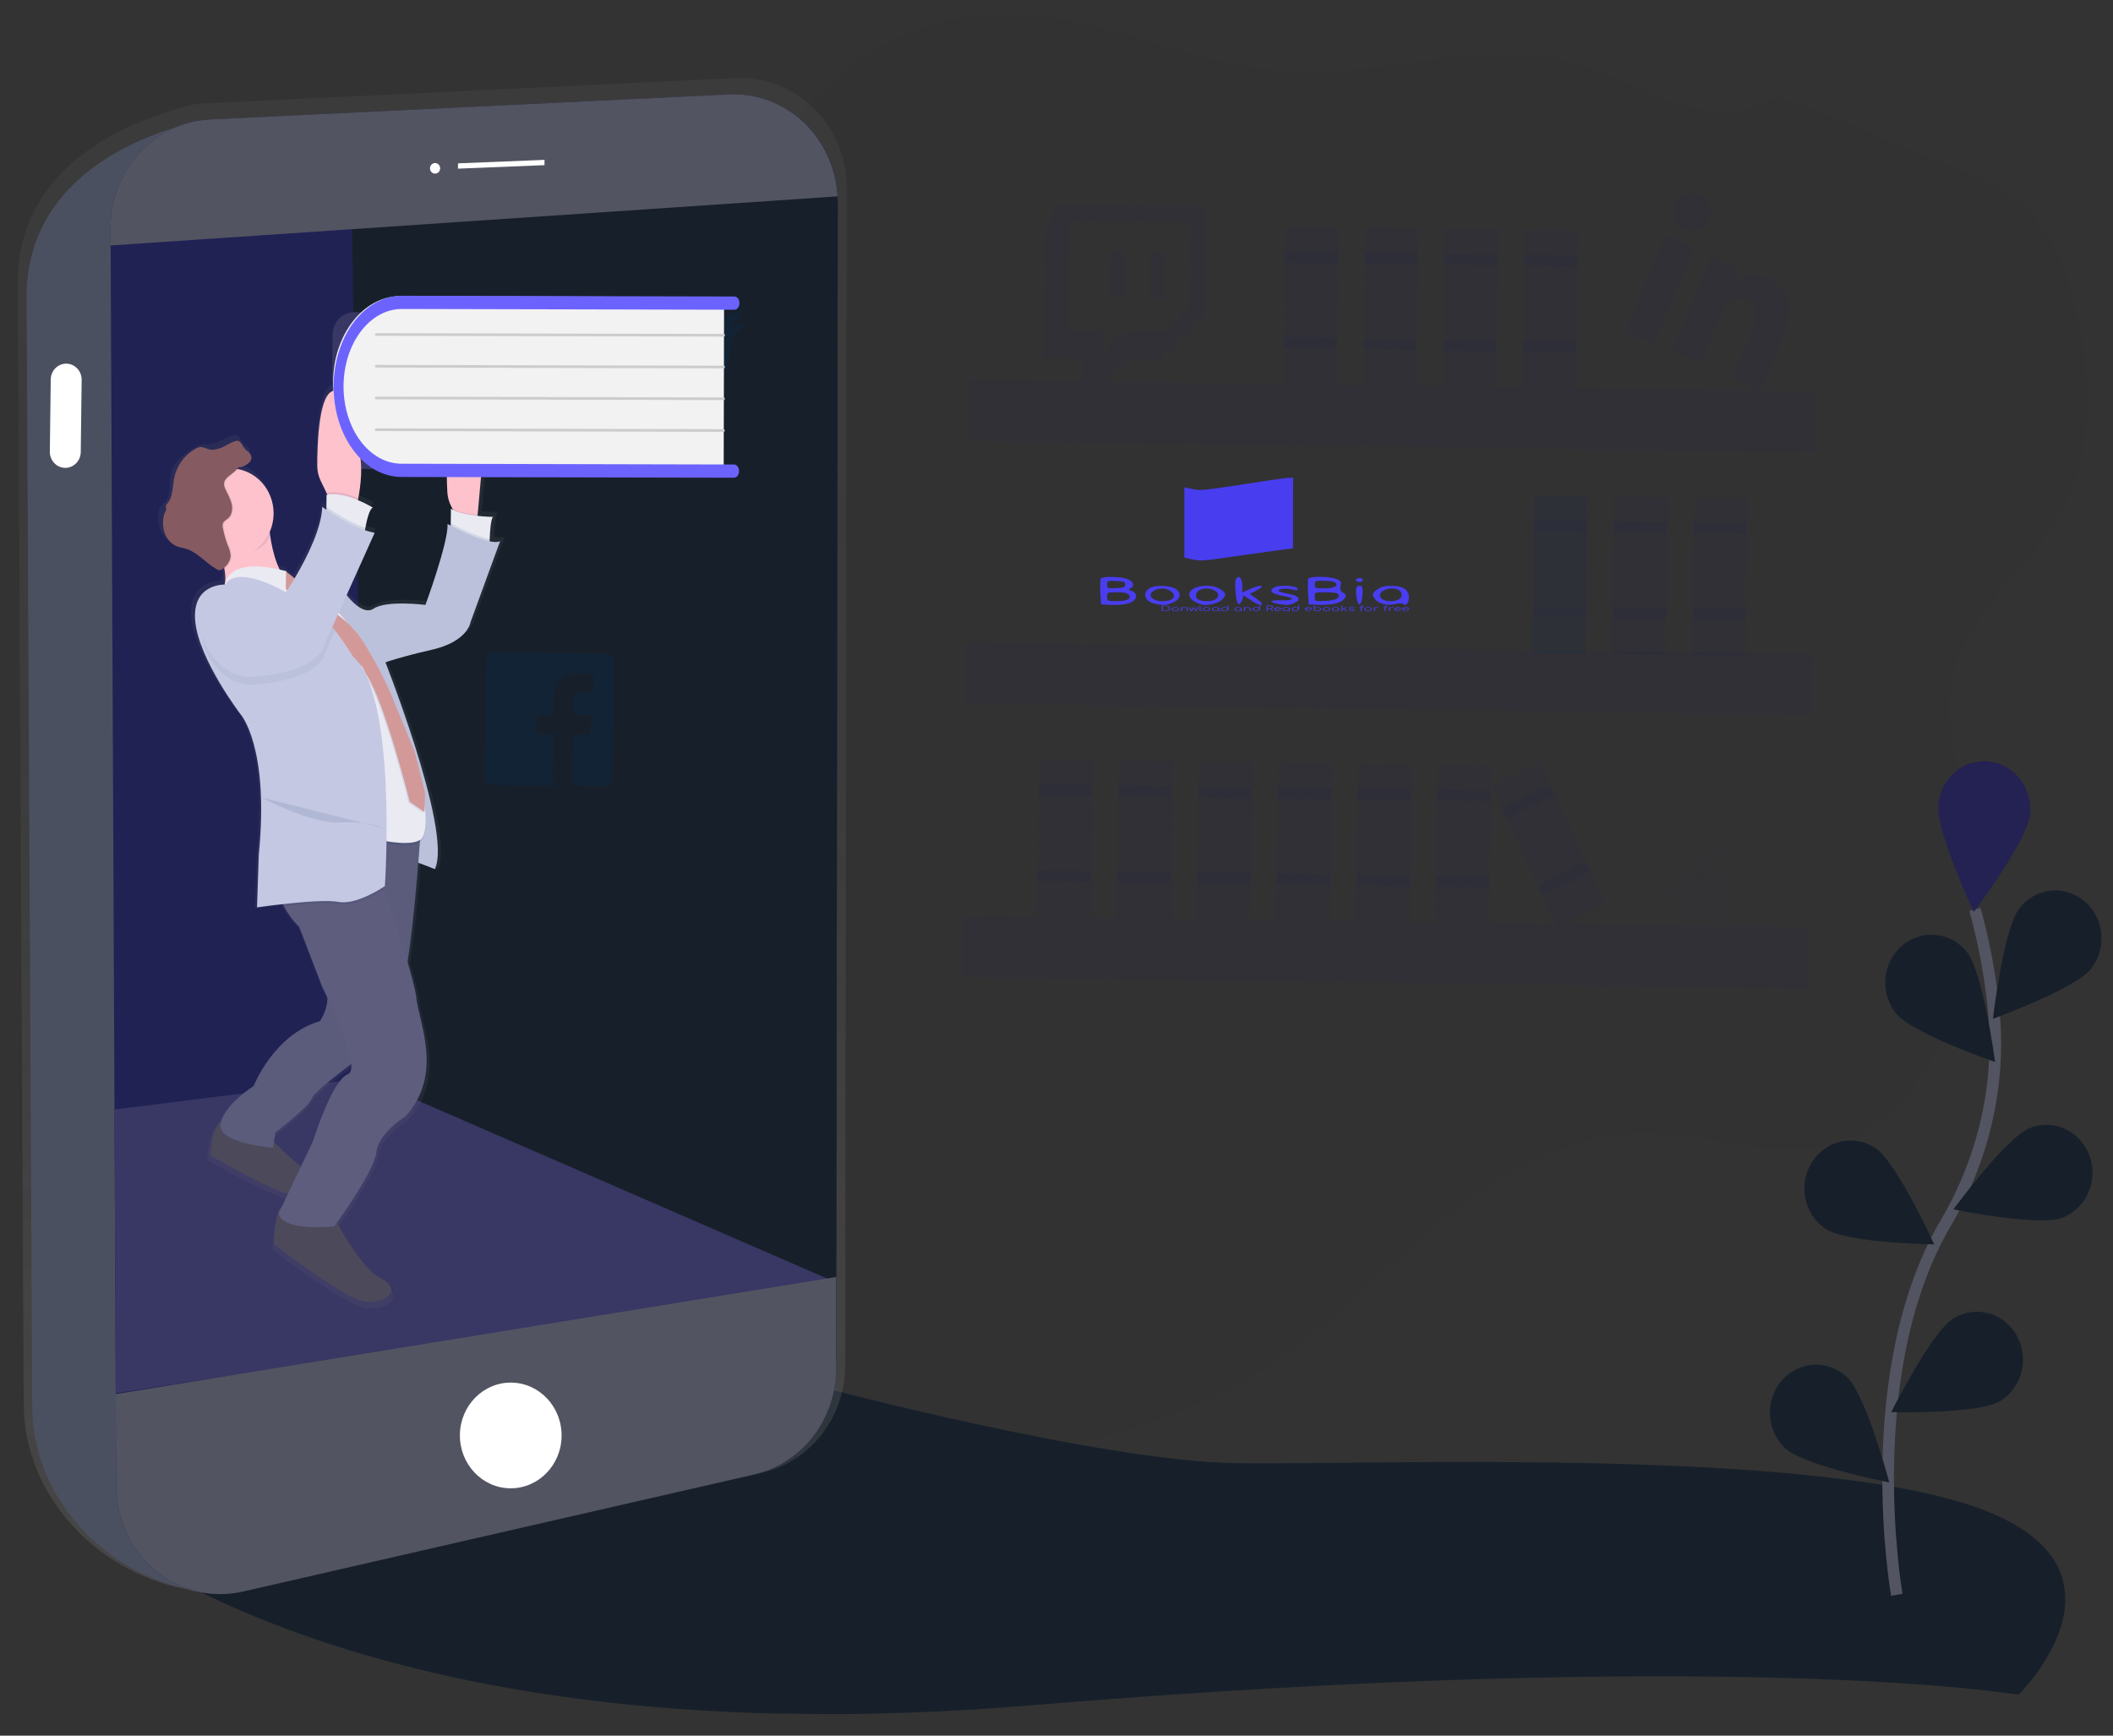 <svg width="364" height="299" viewBox="0 0 364 299" fill="none" xmlns="http://www.w3.org/2000/svg">
<rect x="0" y="0" width="364" height="299" fill="#333333" stroke="none"/>
<g clip-path="url(#clip0)">
<path opacity="0.1" d="M306.232 16.598C318.587 21.046 323.334 23.564 335.558 28.391C340.565 30.369 345.71 32.477 349.534 36.374C353.548 40.467 355.695 46.13 357.193 51.764C360.405 63.858 360.93 77.46 354.929 88.347C349.44 98.31 338.902 105.359 336.414 116.539C334.579 124.783 337.624 133.227 339.064 141.553C340.927 152.406 340.059 163.576 336.543 173.979C333.193 183.846 326.779 193.377 317.225 196.664C306.111 200.484 294.125 195.016 282.421 195.239C269.288 195.491 257.27 202.908 247.03 211.457C236.789 220.006 227.52 229.966 216.192 236.842C204.639 243.847 191.475 247.328 178.506 250.731C171.293 252.624 164.003 254.526 156.565 254.682C148.341 254.854 140.161 252.865 132.529 249.671C118.381 243.756 105.956 233.679 96.475 221.265C90.958 214.044 86.223 204.753 88.784 195.927C90.646 189.515 95.915 184.949 99.976 179.753C110.784 165.996 113.365 145.795 106.386 129.583C102.849 121.368 97.196 114.376 92.197 107.027C87.197 99.678 82.691 91.522 82.014 82.549C81.337 73.576 85.461 63.681 93.498 60.332C103.356 56.229 117.203 61.981 123.644 53.201C126.083 49.873 126.445 45.452 127.229 41.351C131.401 19.61 151.533 2.383 172.846 2.29C189.471 2.217 205.034 11.277 221.621 12.317C238.288 13.363 255.316 6.29 271.409 10.871C277.312 12.574 282.727 15.762 288.57 17.679C294.413 19.595 301.194 20.033 306.293 16.509" fill="#242153" fill-opacity="0.22"/>
<path opacity="0.1" d="M312.661 67.433L167.003 65.467L166.871 75.942L312.53 77.907L312.661 67.433Z" fill="#242153"/>
<path opacity="0.1" d="M312.094 112.66L166.436 110.694L166.304 121.168L311.963 123.134L312.094 112.66Z" fill="#242153"/>
<path opacity="0.1" d="M311.503 159.79L165.845 157.824L165.713 168.299L311.372 170.265L311.503 159.79Z" fill="#242153"/>
<path opacity="0.1" d="M230.552 39.188L221.393 39.064L221.052 66.2L230.212 66.324L230.552 39.188Z" fill="#242153"/>
<path opacity="0.1" d="M230.498 43.471L221.339 43.348L221.315 45.251L230.474 45.375L230.498 43.471Z" fill="#242153"/>
<path opacity="0.1" d="M230.313 58.23L221.154 58.106L221.13 60.009L230.289 60.133L230.313 58.23Z" fill="#242153"/>
<path opacity="0.1" d="M244.296 39.373L235.136 39.249L234.796 66.385L243.955 66.509L244.296 39.373Z" fill="#242153"/>
<path opacity="0.1" d="M244.242 43.657L235.083 43.533L235.059 45.437L244.218 45.56L244.242 43.657Z" fill="#242153"/>
<path opacity="0.1" d="M244.057 58.415L234.898 58.292L234.874 60.195L244.033 60.319L244.057 58.415Z" fill="#242153"/>
<path opacity="0.1" d="M258.036 39.558L248.877 39.435L248.537 66.571L257.696 66.695L258.036 39.558Z" fill="#242153"/>
<path opacity="0.1" d="M257.982 43.842L248.823 43.719L248.799 45.622L257.958 45.745L257.982 43.842Z" fill="#242153"/>
<path opacity="0.1" d="M257.797 58.601L248.638 58.477L248.614 60.38L257.773 60.504L257.797 58.601Z" fill="#242153"/>
<path opacity="0.1" d="M271.776 39.744L262.617 39.62L262.277 66.756L271.436 66.88L271.776 39.744Z" fill="#242153"/>
<path opacity="0.1" d="M271.723 44.028L262.564 43.904L262.54 45.807L271.699 45.931L271.723 44.028Z" fill="#242153"/>
<path opacity="0.1" d="M271.538 58.786L262.379 58.663L262.355 60.566L271.514 60.689L271.538 58.786Z" fill="#242153"/>
<path opacity="0.1" d="M265.206 131.315L256.965 135.472L268.364 159.887L276.605 155.731L265.206 131.315Z" fill="#242153"/>
<path opacity="0.1" d="M267.006 135.171L258.765 139.328L259.564 141.04L267.806 136.884L267.006 135.171Z" fill="#242153"/>
<path opacity="0.1" d="M273.206 148.447L264.965 152.603L265.764 154.316L274.005 150.159L273.206 148.447Z" fill="#242153"/>
<path opacity="0.1" d="M273.494 85.476L264.335 85.352L263.995 112.488L273.154 112.612L273.494 85.476Z" fill="#002F63"/>
<path opacity="0.1" d="M273.44 89.76L264.281 89.636L264.257 91.539L273.417 91.663L273.44 89.76Z" fill="#242153"/>
<path opacity="0.1" d="M273.255 104.518L264.096 104.395L264.072 106.298L273.231 106.421L273.255 104.518Z" fill="#242153"/>
<path opacity="0.1" d="M287.235 85.661L278.075 85.538L277.735 112.674L286.894 112.797L287.235 85.661Z" fill="#242153"/>
<path opacity="0.1" d="M287.181 89.945L278.022 89.822L277.998 91.725L287.157 91.848L287.181 89.945Z" fill="#242153"/>
<path opacity="0.1" d="M286.996 104.704L277.837 104.58L277.813 106.483L286.972 106.607L286.996 104.704Z" fill="#242153"/>
<path opacity="0.1" d="M300.975 85.847L291.816 85.723L291.476 112.859L300.635 112.983L300.975 85.847Z" fill="#242153"/>
<path opacity="0.1" d="M300.921 90.131L291.762 90.007L291.738 91.91L300.898 92.034L300.921 90.131Z" fill="#242153"/>
<path opacity="0.1" d="M300.736 104.889L291.577 104.766L291.553 106.669L300.712 106.792L300.736 104.889Z" fill="#242153"/>
<path opacity="0.1" d="M188.172 130.985L179.013 130.861L178.673 157.997L187.832 158.121L188.172 130.985Z" fill="#242153"/>
<path opacity="0.1" d="M188.119 135.269L178.959 135.145L178.935 137.048L188.095 137.172L188.119 135.269Z" fill="#242153"/>
<path opacity="0.1" d="M187.934 150.027L178.774 149.903L178.75 151.807L187.91 151.93L187.934 150.027Z" fill="#242153"/>
<path opacity="0.1" d="M201.913 131.17L192.754 131.047L192.413 158.183L201.573 158.306L201.913 131.17Z" fill="#242153"/>
<path opacity="0.1" d="M201.859 135.454L192.7 135.33L192.676 137.234L201.835 137.357L201.859 135.454Z" fill="#242153"/>
<path opacity="0.1" d="M201.674 150.213L192.515 150.089L192.491 151.992L201.65 152.116L201.674 150.213Z" fill="#242153"/>
<path opacity="0.1" d="M215.653 131.356L206.494 131.232L206.154 158.368L215.313 158.492L215.653 131.356Z" fill="#242153"/>
<path opacity="0.1" d="M215.6 135.64L206.44 135.516L206.416 137.419L215.576 137.543L215.6 135.64Z" fill="#242153"/>
<path opacity="0.1" d="M215.414 150.398L206.255 150.274L206.231 152.178L215.391 152.301L215.414 150.398Z" fill="#242153"/>
<path opacity="0.1" d="M229.394 131.541L220.235 131.417L219.894 158.554L229.054 158.677L229.394 131.541Z" fill="#242153"/>
<path opacity="0.1" d="M229.34 135.825L220.181 135.701L220.157 137.605L229.316 137.728L229.34 135.825Z" fill="#242153"/>
<path opacity="0.1" d="M229.155 150.583L219.996 150.46L219.972 152.363L229.131 152.487L229.155 150.583Z" fill="#242153"/>
<path opacity="0.1" d="M243.138 131.727L233.978 131.603L233.638 158.739L242.797 158.863L243.138 131.727Z" fill="#242153"/>
<path opacity="0.1" d="M243.084 136.011L233.925 135.887L233.901 137.79L243.06 137.914L243.084 136.011Z" fill="#242153"/>
<path opacity="0.1" d="M242.899 150.769L233.74 150.645L233.716 152.549L242.875 152.672L242.899 150.769Z" fill="#242153"/>
<path opacity="0.1" d="M256.878 131.912L247.719 131.788L247.379 158.925L256.538 159.048L256.878 131.912Z" fill="#242153"/>
<path opacity="0.1" d="M256.824 136.196L247.665 136.072L247.641 137.976L256.8 138.099L256.824 136.196Z" fill="#242153"/>
<path opacity="0.1" d="M256.639 150.954L247.48 150.831L247.456 152.734L256.615 152.858L256.639 150.954Z" fill="#242153"/>
<g opacity="0.1">
<path opacity="0.1" d="M234.53 102.224C234.53 102.224 231.766 101.207 230.395 103.732C230.034 104.417 229.845 105.186 229.846 105.967C229.846 106.748 230.037 107.516 230.399 108.2C231.257 109.863 233.038 112.043 236.47 111.885C239.379 111.762 240.376 109.47 240.666 107.328C240.776 106.525 240.687 105.706 240.405 104.949C240.124 104.193 239.66 103.524 239.059 103.007C238.458 102.49 237.739 102.141 236.971 101.996C236.203 101.85 235.412 101.911 234.674 102.174L234.53 102.224Z" fill="#242153"/>
<path opacity="0.1" d="M230.976 108.436C230.613 107.752 230.423 106.984 230.422 106.203C230.421 105.422 230.61 104.653 230.972 103.968C232.335 101.443 235.106 102.46 235.106 102.46L235.25 102.41C236.314 102.026 237.477 102.069 238.512 102.53C237.942 102.166 237.301 101.939 236.635 101.864C235.97 101.789 235.297 101.869 234.665 102.097L234.521 102.147C234.521 102.147 231.756 101.13 230.386 103.656C230.025 104.341 229.836 105.109 229.837 105.89C229.837 106.671 230.028 107.44 230.39 108.124C231.06 109.498 232.151 110.6 233.491 111.256C232.421 110.573 231.551 109.597 230.976 108.436V108.436Z" fill="#242153"/>
<path opacity="0.2" d="M233.073 103.426C233.073 103.426 234.091 104.28 236.606 103.473Z" fill="#242153"/>
<path opacity="0.1" d="M232.927 97.308C232.927 97.308 234.629 102.301 234.466 103.6L235.866 103.467C235.866 103.467 233.567 99.078 234.178 97.325L232.927 97.308Z" fill="#242153"/>
<path opacity="0.2" d="M232.927 97.308C232.927 97.308 234.629 102.301 234.466 103.6L235.866 103.467C235.866 103.467 233.567 99.078 234.178 97.325L232.927 97.308Z" fill="#242153"/>
<path opacity="0.1" d="M240.13 97.821C240.13 97.821 237.368 96.305 236.111 97.51C234.854 98.715 234.621 101.83 234.621 101.83C234.621 101.83 239.145 102.538 240.13 97.821Z" fill="#242153"/>
<path opacity="0.1" d="M240.13 97.821C240.13 97.821 237.368 96.305 236.111 97.51C234.854 98.715 234.621 101.83 234.621 101.83C234.621 101.83 239.145 102.538 240.13 97.821Z" fill="#242153"/>
<path opacity="0.1" d="M234.621 101.83C234.621 101.83 235.396 98.221 240.13 97.821Z" fill="#242153"/>
</g>
<g opacity="0.1">
<path opacity="0.1" d="M292.56 150.145C292.56 150.145 289.795 149.128 288.425 151.653C288.064 152.338 287.875 153.107 287.876 153.888C287.876 154.669 288.067 155.437 288.429 156.122C289.287 157.784 291.068 159.964 294.5 159.806C297.409 159.683 298.406 157.391 298.696 155.25C298.806 154.446 298.716 153.627 298.435 152.871C298.154 152.114 297.69 151.445 297.089 150.928C296.488 150.411 295.769 150.063 295.001 149.917C294.233 149.771 293.442 149.832 292.704 150.095L292.56 150.145Z" fill="#242153"/>
<path opacity="0.1" d="M289.015 156.358C288.653 155.674 288.463 154.905 288.462 154.124C288.461 153.343 288.65 152.575 289.012 151.89C290.375 149.364 293.146 150.381 293.146 150.381L293.29 150.331C294.354 149.947 295.517 149.99 296.552 150.451C295.982 150.088 295.34 149.861 294.675 149.786C294.01 149.711 293.337 149.79 292.705 150.019L292.561 150.069C292.561 150.069 289.796 149.052 288.426 151.577C288.065 152.262 287.876 153.031 287.877 153.812C287.877 154.593 288.068 155.361 288.43 156.045C289.1 157.419 290.191 158.521 291.531 159.178C290.461 158.494 289.591 157.519 289.015 156.358Z" fill="#242153"/>
<path opacity="0.2" d="M291.109 151.347C291.109 151.347 292.128 152.202 294.642 151.395Z" fill="#242153"/>
<path opacity="0.1" d="M290.967 145.23C290.967 145.23 292.669 150.222 292.506 151.522L293.906 151.388C293.906 151.388 291.607 147 292.218 145.246L290.967 145.23Z" fill="#242153"/>
<path opacity="0.2" d="M290.967 145.23C290.967 145.23 292.669 150.222 292.506 151.522L293.906 151.388C293.906 151.388 291.607 147 292.218 145.246L290.967 145.23Z" fill="#242153"/>
<path opacity="0.1" d="M298.166 145.742C298.166 145.742 295.405 144.227 294.147 145.432C292.89 146.636 292.658 149.752 292.658 149.752C292.658 149.752 297.195 150.46 298.166 145.742Z" fill="#242153"/>
<path opacity="0.1" d="M298.166 145.742C298.166 145.742 295.405 144.227 294.147 145.432C292.89 146.636 292.658 149.752 292.658 149.752C292.658 149.752 297.195 150.46 298.166 145.742Z" fill="#242153"/>
<path opacity="0.1" d="M292.661 149.748C292.661 149.748 293.436 146.139 298.169 145.739Z" fill="#242153"/>
</g>
<path d="M11.636 259.322C11.636 259.322 55.212 303.93 177.216 293.809C299.22 283.689 347.734 291.958 347.734 291.958C347.734 291.958 369.986 270.108 340.48 259.673C310.974 249.238 236.343 252.384 213.037 252.069C189.732 251.755 141.607 238.992 141.607 238.992L11.636 259.322Z" fill="#17202A"/>
<path d="M326.758 274.733C326.758 274.733 320.004 236.547 335.221 210.643C341.608 199.772 344.643 187.115 343.484 174.436C342.922 168.42 341.83 162.47 340.223 156.661" stroke="#535461" stroke-width="2" stroke-miterlimit="10"/>
<path d="M349.723 140.277C349.263 144.815 340.025 157.105 340.025 157.105C340.025 157.105 333.447 143.079 333.904 138.538C334.013 137.458 334.325 136.412 334.824 135.458C335.322 134.504 335.996 133.662 336.807 132.979C337.619 132.296 338.552 131.785 339.553 131.477C340.554 131.169 341.604 131.068 342.642 131.182C343.681 131.295 344.688 131.62 345.605 132.137C346.523 132.655 347.334 133.356 347.991 134.199C348.648 135.042 349.139 136.012 349.435 137.053C349.732 138.093 349.829 139.184 349.72 140.264L349.723 140.277Z" fill="#242153"/>
<path d="M360.259 166.851C357.5 170.403 343.31 175.51 343.31 175.51C343.31 175.51 345.123 160.019 347.878 156.467C348.534 155.622 349.344 154.92 350.261 154.4C351.178 153.88 352.185 153.554 353.224 153.438C354.262 153.323 355.313 153.421 356.315 153.728C357.317 154.034 358.251 154.543 359.064 155.225C359.877 155.907 360.553 156.748 361.053 157.702C361.553 158.655 361.867 159.701 361.978 160.781C362.089 161.86 361.994 162.952 361.699 163.993C361.404 165.035 360.915 166.006 360.259 166.851Z" fill="#17202A"/>
<path d="M355.342 209.759C351.235 211.379 336.508 208.342 336.508 208.342C336.508 208.342 345.598 195.922 349.705 194.303C350.681 193.918 351.721 193.737 352.765 193.77C353.809 193.803 354.836 194.049 355.788 194.494C356.74 194.94 357.599 195.576 358.314 196.367C359.03 197.157 359.589 198.086 359.959 199.101C360.329 200.116 360.503 201.197 360.472 202.282C360.44 203.366 360.203 204.434 359.774 205.424C359.345 206.414 358.733 207.306 357.973 208.05C357.212 208.793 356.318 209.374 355.342 209.759V209.759Z" fill="#17202A"/>
<path d="M344.589 241.354C340.804 243.671 325.794 243.267 325.794 243.267C325.794 243.267 332.734 229.427 336.516 227.111C338.334 225.999 340.502 225.682 342.543 226.231C344.585 226.78 346.333 228.15 347.404 230.039C348.474 231.927 348.778 234.181 348.25 236.303C347.721 238.425 346.403 240.242 344.586 241.354L344.589 241.354Z" fill="#17202A"/>
<path d="M326.612 174.578C329.425 178.077 343.69 182.953 343.69 182.953C343.69 182.953 341.639 167.493 338.826 163.99C337.475 162.307 335.536 161.25 333.436 161.053C331.335 160.855 329.245 161.533 327.626 162.937C326.006 164.341 324.989 166.357 324.799 168.54C324.609 170.723 325.261 172.895 326.612 174.578V174.578Z" fill="#17202A"/>
<path d="M314.492 211.696C318.184 214.169 333.199 214.371 333.199 214.371C333.199 214.371 326.79 200.258 323.084 197.788C321.311 196.602 319.157 196.197 317.096 196.662C315.035 197.127 313.236 198.424 312.094 200.267C310.953 202.11 310.563 204.349 311.01 206.491C311.458 208.633 312.705 210.503 314.479 211.689L314.492 211.696Z" fill="#17202A"/>
<path d="M307.472 249.454C310.71 252.536 325.473 255.38 325.473 255.38C325.473 255.38 321.452 240.346 318.211 237.26C317.441 236.527 316.539 235.959 315.558 235.588C314.576 235.217 313.534 235.051 312.491 235.099C311.448 235.146 310.424 235.407 309.477 235.866C308.531 236.325 307.681 236.973 306.976 237.773C306.27 238.574 305.723 239.511 305.367 240.531C305.01 241.551 304.849 242.634 304.895 243.718C304.941 244.802 305.192 245.867 305.633 246.85C306.075 247.834 306.698 248.717 307.469 249.45L307.472 249.454Z" fill="#17202A"/>
<path opacity="0.1" d="M284.999 59.162L280.109 56.971L286.894 40.605L291.785 42.797L284.999 59.162ZM290.261 39.457C289.697 39.208 289.216 38.79 288.88 38.257C288.544 37.724 288.368 37.099 288.374 36.462C288.379 35.825 288.567 35.203 288.912 34.677C289.257 34.15 289.745 33.742 290.314 33.503C290.883 33.265 291.507 33.207 292.107 33.337C292.707 33.468 293.257 33.78 293.686 34.235C294.116 34.69 294.406 35.267 294.519 35.894C294.633 36.52 294.566 37.167 294.325 37.754C294.001 38.538 293.392 39.156 292.631 39.475C291.87 39.794 291.018 39.788 290.261 39.457V39.457ZM303.302 67.348L298.421 65.164L301.724 57.197C302.51 55.297 303.483 52.846 300.977 51.725C298.47 50.605 297.188 52.474 296.305 54.608L292.947 62.709L288.063 60.522L294.848 44.157L299.537 46.258L298.61 48.492L298.679 48.524C299.864 47.529 302.03 46.887 304.401 47.954C309.348 50.17 308.854 53.964 307.031 58.372L303.305 67.362L303.302 67.348Z" fill="#242153"/>
<path opacity="0.1" d="M181.949 35.323L179.93 40.487L179.664 61.693L186.609 61.786L186.561 65.617L190.47 65.67L194.203 61.889L199.863 61.965L207.557 54.175L207.789 35.672L181.949 35.323ZM204.96 52.779L200.576 57.219L193.614 57.125L189.88 60.924L189.928 57.093L184.065 57.014L184.302 38.075L205.138 38.356L204.96 52.779ZM200.748 43.471L200.649 51.358L198.046 51.322L198.144 43.453L200.748 43.471ZM193.803 43.378L193.704 51.264L191.1 51.229L191.199 43.36L193.803 43.378Z" fill="#242153"/>
<path d="M145.6 233.688L145.618 219.751L145.623 219.343L145.853 32.32C145.856 32.092 145.859 31.867 145.842 31.628C145.793 30.133 145.571 28.649 145.182 27.209C145.15 27.095 145.121 26.984 145.089 26.862C145.058 26.741 145.025 26.65 144.99 26.542C144.955 26.434 144.907 26.275 144.862 26.143C144.817 26.01 144.794 25.951 144.762 25.854C144.73 25.757 144.663 25.576 144.611 25.437L144.505 25.165C144.45 25.023 144.392 24.883 144.333 24.744L144.22 24.486C144.157 24.347 144.094 24.208 144.029 24.069L143.909 23.818C143.842 23.681 143.772 23.544 143.701 23.407L143.574 23.163C143.499 23.027 143.424 22.891 143.349 22.758L143.216 22.524C143.134 22.388 143.053 22.252 142.968 22.12L142.83 21.941C142.739 21.798 142.644 21.658 142.549 21.519L142.428 21.34C142.291 21.143 142.149 20.948 142.002 20.757C140.189 18.354 137.849 16.437 135.178 15.166C132.506 13.895 129.581 13.307 126.646 13.451L35.35 17.798C33.238 17.896 31.157 18.37 29.199 19.2C15.902 23.232 2.976 32.202 3.075 48.732L4.086 241.915C4.169 257.878 16.887 270.814 31.812 273.719C34.844 274.681 38.065 274.814 41.161 274.104L131.196 253.723C135.254 252.823 138.895 250.508 141.514 247.163C144.133 243.817 145.573 239.642 145.596 235.329L145.6 233.688Z" fill="url(#paint0_linear)"/>
<path d="M4.592 51.2L5.556 242.337C5.645 260.144 21.453 274.164 38.357 274.392L33.972 20.932L33.304 21.1C19.271 24.582 4.504 33.523 4.592 51.2Z" fill="#535461"/>
<path opacity="0.1" d="M4.592 51.2L5.556 242.337C5.645 260.144 21.453 274.164 38.357 274.392L33.972 20.932L33.304 21.1C19.271 24.582 4.504 33.523 4.592 51.2Z" fill="#002F63"/>
<path d="M144.041 235.799C144.031 240.045 142.629 244.161 140.067 247.469C137.505 250.777 133.936 253.079 129.947 253.997L41.833 274.179C39.216 274.779 36.503 274.762 33.893 274.131C31.284 273.499 28.843 272.269 26.75 270.53C24.657 268.79 22.966 266.586 21.799 264.079C20.633 261.572 20.021 258.825 20.009 256.04L19.942 240.16L19.944 240.001L19.724 191.133L19.063 42.286L19.047 39.313C19.027 34.498 20.798 29.861 23.989 26.371C27.181 22.881 31.547 20.808 36.175 20.585L125.529 16.271C130.251 16.038 134.87 17.753 138.383 21.04C141.896 24.328 144.018 28.923 144.289 33.828C144.315 34.192 144.323 34.566 144.322 34.94L144.07 219.99L144.058 220.945L144.042 234.183L144.041 235.799Z" fill="#242153"/>
<path opacity="0.1" d="M144.041 235.799C144.031 240.045 142.629 244.161 140.067 247.469C137.505 250.777 133.936 253.079 129.947 253.997L41.833 274.179C39.216 274.779 36.503 274.762 33.893 274.131C31.284 273.499 28.843 272.269 26.75 270.53C24.657 268.79 22.966 266.586 21.799 264.079C20.633 261.572 20.021 258.825 20.009 256.04L19.942 240.16L19.944 240.001L19.724 191.133L19.063 42.286L19.047 39.313C19.027 34.498 20.798 29.861 23.989 26.371C27.181 22.881 31.547 20.808 36.175 20.585L125.529 16.271C130.251 16.038 134.87 17.753 138.383 21.04C141.896 24.328 144.018 28.923 144.289 33.828C144.315 34.192 144.323 34.566 144.322 34.94L144.07 219.99L144.058 220.945L144.042 234.183L144.041 235.799Z" fill="#002F63"/>
<path d="M144.045 234.183L63.948 241.952L60.482 29.714L140.553 23.478C143.008 26.757 144.334 30.796 144.319 34.95L144.045 234.183Z" fill="#17202A"/>
<path d="M144.061 220.945L19.94 240.001L19.721 191.136L63.035 185.709L144.061 220.945Z" fill="#242153"/>
<path opacity="0.1" d="M144.061 220.945L19.94 240.001L19.721 191.136L63.035 185.709L144.061 220.945Z" fill="white"/>
<path d="M144.041 235.799C144.031 240.045 142.629 244.161 140.067 247.469C137.505 250.777 133.936 253.079 129.947 253.997L41.833 274.179C39.216 274.779 36.503 274.762 33.893 274.131C31.284 273.499 28.843 272.269 26.75 270.53C24.657 268.79 22.966 266.586 21.799 264.079C20.633 261.572 20.021 258.825 20.009 256.04L19.942 240.16L144.07 219.986L144.058 220.942L144.042 234.179L144.041 235.799Z" fill="#535461"/>
<path d="M144.283 33.828L19.059 42.286L19.044 39.313C19.024 34.498 20.794 29.861 23.986 26.371C27.178 22.881 31.544 20.808 36.171 20.585L125.529 16.271C130.251 16.038 134.87 17.753 138.383 21.04C141.896 24.328 144.018 28.923 144.289 33.828L144.283 33.828Z" fill="#535461"/>
<path d="M87.87 256.392C92.707 256.457 96.68 252.434 96.743 247.406C96.806 242.378 92.936 238.248 88.098 238.183C83.26 238.118 79.287 242.141 79.224 247.169C79.161 252.197 83.032 256.326 87.87 256.392Z" fill="white"/>
<path d="M93.794 28.451L78.892 29.052L78.903 28.142L93.806 27.54L93.794 28.451Z" fill="white"/>
<path d="M14.067 65.452C14.086 63.923 12.909 62.667 11.438 62.648C9.967 62.628 8.759 63.851 8.74 65.38L8.584 77.796C8.565 79.325 9.742 80.58 11.213 80.6C12.684 80.62 13.892 79.396 13.912 77.868L14.067 65.452Z" fill="white"/>
<path d="M74.939 29.909C75.422 29.916 75.819 29.514 75.826 29.011C75.832 28.508 75.445 28.096 74.961 28.089C74.478 28.082 74.081 28.485 74.074 28.987C74.068 29.49 74.455 29.903 74.939 29.909Z" fill="white"/>
<path d="M27.623 91.222C27.824 91.726 28.123 92.182 28.503 92.559C28.882 92.937 29.333 93.228 29.827 93.414C30.268 93.569 30.733 93.627 31.181 93.748C33.322 94.334 34.812 96.285 36.764 97.377C36.919 97.48 37.097 97.539 37.281 97.55L37.347 97.551C37.388 97.556 37.429 97.557 37.471 97.553C37.672 97.533 37.864 97.453 38.023 97.322L38.11 97.254C38.312 98.163 38.333 99.105 38.172 100.023C37.393 100.013 32.345 100.266 32.956 106.47C33.622 113.186 40.985 122.678 40.985 122.678C40.985 122.678 46.153 128.306 44.23 147.257L43.928 156.452C43.928 156.452 45.93 156.164 48.514 155.884C48.572 156.007 48.632 156.123 48.693 156.233C49.409 157.572 50.327 158.783 51.412 159.82L55.538 170.394C55.538 170.394 55.896 171.091 56.422 172.171C56.444 174.4 55.087 176.33 55.087 176.33C46.826 178.71 43.347 187.672 43.347 187.672C43.347 187.672 38.649 190.502 37.61 193.71C35.629 195.335 35.705 199.838 35.705 199.838C35.705 199.838 42.579 203.766 47.617 205.941C48.2 206.194 48.809 206.376 49.431 206.485L48.276 208.892C47.098 209.316 46.936 215.336 46.936 215.336C46.936 215.336 59.166 224.7 62.898 225.328C66.629 225.957 69.846 223.314 65.945 221.344C62.801 219.758 59.346 213.814 58.122 211.548C59.715 209.337 64.747 202.172 65.099 199.276C65.525 195.849 70.222 193.036 70.222 193.036C77.048 185.653 72.671 176.775 72.169 172.169C72.17 172.082 72.148 171.985 72.133 171.881C71.746 169.883 71.242 167.911 70.625 165.977C71.421 161.163 72.112 153.638 72.507 148.67C73.986 149.188 75.433 149.793 75.433 149.793C78.236 144.068 69.257 120.222 66.67 113.611C68.234 113.096 70.929 112.284 74.792 111.451C81.357 110.006 81.776 106.561 81.776 106.561L87.005 92.442C86.573 92.637 85.914 92.617 85.143 92.469C85.144 92.351 85.146 92.223 85.148 92.085C85.205 90.739 85.355 88.592 85.739 88.206C85.739 88.206 84.497 88.189 82.991 88.03L82.993 87.84L83.768 79.174C83.768 79.174 82.953 69.579 79.756 70.876C77.189 71.917 77.424 80.535 77.615 83.891C77.667 84.744 77.898 85.574 78.294 86.323L78.502 86.72L78.645 86.992C78.506 86.921 78.372 86.84 78.245 86.748L78.208 89.717C77.857 89.536 77.649 89.426 77.649 89.426C77.794 92.688 73.729 103.563 73.729 103.563C73.729 103.563 66.816 102.701 64.553 104.207C62.894 105.309 60.77 103.118 59.757 101.855L64.719 90.985C64.138 90.87 63.565 90.717 63.003 90.526C63.025 90.395 63.053 90.253 63.078 90.108C63.342 88.727 63.806 86.809 64.401 86.575C63.549 86.077 62.664 85.642 61.754 85.272C61.775 85.162 61.8 85.045 61.828 84.927C62.201 83.015 62.803 78.88 61.723 76.007C60.276 72.153 59.807 64.671 56.979 66.36C54.734 67.714 54.528 75.945 54.536 79.291C54.537 80.198 54.745 81.092 55.142 81.899L56.198 84.042L56.344 84.338L56.194 84.363L56.161 86.983C55.692 86.665 55.418 86.464 55.418 86.464C55.279 90.148 52.87 95.027 50.526 98.948L49.372 98.06L49.089 97.841C49.086 97.803 49.087 97.765 49.09 97.727C49.09 97.727 48.612 97.579 47.855 97.409C46.936 95.538 46.438 93.289 46.169 91.423C46.141 91.229 46.117 91.038 46.093 90.855C46.541 89.864 46.781 88.785 46.798 87.691C46.811 85.818 46.183 84.001 45.026 82.566C43.87 81.13 42.259 80.168 40.483 79.853C40.716 79.59 40.82 79.511 40.887 79.512L40.937 79.513C41.236 79.535 41.533 79.457 41.785 79.289C42.382 78.996 43.057 78.559 43.062 77.884C43.068 77.389 42.694 76.975 42.297 76.69C41.34 76.005 41.322 74.846 40.428 74.934C40.256 74.916 40.082 74.937 39.918 74.996C39.092 75.266 38.369 75.792 37.573 76.121C37.01 76.35 36.414 76.483 35.81 76.512C35.424 76.506 35.038 76.532 34.657 76.59C34.351 76.666 34.057 76.785 33.783 76.945C32.08 77.881 30.113 79.318 29.547 81.204C29.015 82.976 29.692 85.293 28.364 86.556C28.121 86.748 27.895 86.964 27.69 87.201C27.519 87.462 27.402 87.757 27.346 88.068C27.123 89.124 27.22 90.225 27.623 91.222V91.222ZM60.681 183.843C60.739 184.761 60.565 185.409 60.046 185.614C57.225 186.724 53.906 197.222 53.906 197.222L51.722 201.757C50.05 200.412 48.453 198.97 46.937 197.439L47.188 195.792C47.188 195.792 53.238 191.274 53.621 189.936C53.931 188.857 58.816 185.202 60.681 183.843Z" fill="url(#paint1_linear)"/>
<path d="M65.739 112.398C65.739 112.398 78.074 143.166 74.905 149.734C74.905 149.734 69.843 147.589 69.109 147.956C68.376 148.323 61.614 108.376 61.614 108.376L65.739 112.398Z" fill="#C4C8E2"/>
<path opacity="0.05" d="M65.739 112.398C65.739 112.398 78.074 143.166 74.905 149.734C74.905 149.734 69.843 147.589 69.109 147.956C68.376 148.323 61.614 108.376 61.614 108.376L65.739 112.398Z" fill="#002F63"/>
<path d="M57.612 209.759C57.612 209.759 61.867 218.316 65.659 220.25C69.451 222.184 66.328 224.793 62.703 224.177C59.077 223.56 47.195 214.332 47.195 214.332C47.195 214.332 47.353 208.399 48.497 207.981C49.641 207.564 57.612 209.759 57.612 209.759Z" fill="#4C495A"/>
<path d="M46.335 195.815C46.335 195.815 52.434 202.321 55.15 202.921C57.867 203.522 52.732 207.232 47.854 205.09C42.975 202.947 36.297 199.088 36.297 199.088C36.297 199.088 36.19 193.041 39.287 192.518C42.384 191.996 46.335 195.815 46.335 195.815Z" fill="#4C495A"/>
<path d="M72.433 143.654C72.433 143.654 70.886 166.676 69.181 169.868C67.476 173.061 61.203 182.795 61.203 182.795C61.203 182.795 54.049 187.986 53.669 189.303C53.29 190.62 47.436 195.085 47.436 195.085L47.04 197.724C47.04 197.724 37.415 197.027 38.004 193.636C38.593 190.245 43.721 187.075 43.721 187.075C43.721 187.075 47.098 178.257 55.119 175.912C55.119 175.912 57.71 172.167 55.567 169.117C55.567 169.117 50.295 154.88 47.226 153.136C44.158 151.392 48.643 141.634 48.643 141.634L72.433 143.654Z" fill="#5F5D7E"/>
<path opacity="0.05" d="M72.433 143.654C72.433 143.654 70.886 166.676 69.181 169.868C67.476 173.061 61.203 182.795 61.203 182.795C61.203 182.795 54.049 187.986 53.669 189.303C53.29 190.62 47.436 195.085 47.436 195.085L47.04 197.724C47.04 197.724 37.415 197.027 38.004 193.636C38.593 190.245 43.721 187.075 43.721 187.075C43.721 187.075 47.098 178.257 55.119 175.912C55.119 175.912 57.71 172.167 55.567 169.117C55.567 169.117 50.295 154.88 47.226 153.136C44.158 151.392 48.643 141.634 48.643 141.634L72.433 143.654Z" fill="#002F63"/>
<path d="M53.962 196.485L47.987 209.061C48.856 212.285 57.593 211.268 57.593 211.268C57.593 211.268 64.45 201.915 64.826 198.522C65.201 195.128 69.811 192.359 69.811 192.359C76.446 185.08 72.194 176.336 71.704 171.796C71.705 171.709 71.683 171.615 71.668 171.515C71.223 168.47 68.393 159.683 66.188 153.098C64.702 148.665 63.496 145.233 63.496 145.233C63.496 145.233 51.313 145.636 48.713 150.135C47.521 152.195 48.017 154.361 48.901 156.107C49.595 157.425 50.487 158.618 51.544 159.642L55.552 170.079C55.552 170.079 62.647 183.963 59.906 185.061C57.165 186.16 53.962 196.485 53.962 196.485Z" fill="#5F5D7E"/>
<path d="M77.064 84.794C77.112 85.639 77.336 86.463 77.723 87.208L77.925 87.599L78.926 89.533L82.196 89.577L82.277 88.685L83.05 80.144C83.05 80.144 82.259 70.688 79.156 71.968C76.656 72.993 76.879 81.483 77.064 84.794Z" fill="#FDC2CC"/>
<path opacity="0.1" d="M77.928 87.599L78.93 89.533L82.199 89.577L82.28 88.685C80.76 88.523 78.949 88.221 77.928 87.599Z" fill="#002F63"/>
<path d="M77.681 87.626L77.627 91.969L84.325 93.949C84.325 93.949 84.331 93.499 84.355 92.866C84.409 91.541 84.555 89.408 84.93 89.046C84.933 89.046 79.479 88.973 77.681 87.626Z" fill="#EAEAF3"/>
<path opacity="0.1" d="M77.649 90.173L77.627 91.969L84.325 93.949C84.325 93.949 84.331 93.499 84.356 92.866C82.14 92.418 78.913 90.831 77.649 90.173Z" fill="#002F63"/>
<path d="M38.342 96.81C39.624 100.811 37.87 102.577 37.87 102.577C37.87 102.577 54.21 103.929 50.25 100.854C47.941 99.058 46.951 95.151 46.535 92.214C46.357 90.992 46.253 89.76 46.225 88.524C46.225 88.524 33.16 88.147 35.822 91.972C36.894 93.443 37.743 95.074 38.342 96.81V96.81Z" fill="#FDC2CC"/>
<path opacity="0.1" d="M35.826 91.972C37.134 93.852 37.567 94.131 37.996 95.484C38.404 95.561 38.818 95.603 39.233 95.608C42.349 95.65 45.391 95.023 46.538 92.214C46.359 90.992 46.255 89.76 46.225 88.524C46.225 88.524 33.16 88.147 35.826 91.972Z" fill="#002F63"/>
<path d="M39.586 96.18C43.701 96.235 47.08 92.813 47.134 88.536C47.188 84.259 43.895 80.747 39.78 80.691C35.665 80.636 32.285 84.058 32.231 88.335C32.178 92.612 35.47 96.124 39.586 96.18Z" fill="#FDC2CC"/>
<path d="M77.102 90.273C77.102 90.273 84.143 94.147 86.152 93.23L81.07 107.14C81.07 107.14 80.664 110.533 74.286 111.959C67.908 113.386 64.802 114.666 64.802 114.666L53.171 99.973L59.143 101.753C59.143 101.753 62.175 106.328 64.375 104.845C66.575 103.362 73.287 104.211 73.287 104.211C73.287 104.211 77.245 93.476 77.102 90.273Z" fill="#C4C8E2"/>
<path opacity="0.05" d="M77.102 90.273C77.102 90.273 84.143 94.147 86.152 93.23L81.07 107.14C81.07 107.14 80.664 110.533 74.286 111.959C67.908 113.386 64.802 114.666 64.802 114.666L53.171 99.973L59.143 101.753C59.143 101.753 62.175 106.328 64.375 104.845C66.575 103.362 73.287 104.211 73.287 104.211C73.287 104.211 77.245 93.476 77.102 90.273Z" fill="#002F63"/>
<path opacity="0.1" d="M49.37 98.804C49.37 98.804 39.8 95.819 38.721 101.11C38.721 101.11 43.188 98.921 49.5 102.986C49.973 103.29 50.435 103.615 50.887 103.953C56.432 108.105 60.262 114.463 61.744 121.65L65.557 140.187L65.871 145.151C65.871 145.151 71.673 146.423 72.784 144.649C73.895 142.874 73.244 136.899 71.634 134.891C70.024 132.882 67.588 124.304 67.588 124.304L66.058 119.324C64.777 115.133 62.707 111.249 59.968 107.897V107.897L59.591 107.411C57.235 104.393 54.23 101.994 50.818 100.405C49.901 99.967 49.235 99.428 49.37 98.804Z" fill="#002F63"/>
<path d="M49.374 98.427C49.374 98.427 39.805 95.442 38.726 100.733C38.726 100.733 43.192 98.544 49.505 102.609C49.977 102.913 50.439 103.238 50.891 103.576C56.437 107.728 60.267 114.086 61.748 121.273L65.562 139.806L65.862 144.78C65.862 144.78 71.664 146.052 72.775 144.278C73.886 142.504 73.235 136.528 71.625 134.52C70.016 132.512 67.579 123.927 67.579 123.927L66.05 118.947C64.773 114.756 62.707 110.87 59.973 107.516V107.516L59.596 107.03C57.24 104.013 54.235 101.613 50.823 100.024C49.906 99.597 49.24 99.051 49.374 98.427Z" fill="#EAEAF3"/>
<path opacity="0.1" d="M73.055 136.824L72.934 140.075L70.412 138.342C70.412 138.342 66.096 121.142 62.961 116.437C62.592 115.882 62.419 115.046 62.071 114.913L49.25 101.706L49.288 98.685C49.288 98.685 55.856 103.875 56.39 104.827C56.618 105.232 60.076 107.258 62.138 110.383C63.983 113.263 65.615 116.284 67.02 119.42L71.247 129.649L73.055 136.824Z" fill="#002F63"/>
<path d="M49.284 98.481L49.247 101.408L62.257 114.711C62.605 114.854 62.778 115.68 63.147 116.236C66.281 120.954 70.598 138.14 70.598 138.14L73.12 139.874L73.241 136.622L71.433 129.461L67.199 119.211C65.794 116.075 64.162 113.054 62.317 110.175C60.259 107.032 56.797 105.023 56.569 104.618C56.11 103.799 51.035 99.83 49.65 98.749L49.284 98.481Z" fill="#D39999"/>
<path d="M79.598 54.032L61.066 53.782C59.012 53.755 57.325 55.463 57.299 57.597L57.057 76.858C57.03 78.993 58.674 80.746 60.728 80.773L79.259 81.023C81.313 81.051 83 79.343 83.027 77.208L83.268 57.948C83.295 55.813 81.651 54.06 79.598 54.032Z" fill="#242153"/>
<path opacity="0.1" d="M79.598 54.032L61.066 53.782C59.012 53.755 57.325 55.463 57.299 57.597L57.057 76.858C57.03 78.993 58.674 80.746 60.728 80.773L79.259 81.023C81.313 81.051 83 79.343 83.027 77.208L83.268 57.948C83.295 55.813 81.651 54.06 79.598 54.032Z" fill="white"/>
<path opacity="0.2" d="M70.237 61.745C69.16 61.731 68.102 62.048 67.199 62.658C66.295 63.269 65.586 64.143 65.161 65.172C64.736 66.201 64.614 67.338 64.81 68.439C65.006 69.54 65.512 70.555 66.264 71.358C67.016 72.159 67.98 72.712 69.034 72.944C70.088 73.177 71.184 73.08 72.185 72.665C73.186 72.25 74.045 71.536 74.656 70.613C75.266 69.69 75.599 68.6 75.613 67.48C75.624 66.736 75.493 65.998 75.228 65.306C74.963 64.615 74.57 63.985 74.071 63.452C73.571 62.92 72.975 62.495 72.318 62.202C71.66 61.909 70.953 61.754 70.237 61.745V61.745ZM70.12 71.088C69.42 71.079 68.738 70.854 68.161 70.442C67.584 70.03 67.138 69.449 66.879 68.773C66.619 68.098 66.558 67.357 66.704 66.645C66.849 65.934 67.195 65.283 67.696 64.775C68.197 64.267 68.832 63.925 69.521 63.793C70.209 63.66 70.92 63.743 71.563 64.03C72.206 64.317 72.753 64.796 73.134 65.406C73.516 66.016 73.714 66.73 73.705 67.458C73.691 68.433 73.306 69.362 72.634 70.043C71.962 70.723 71.058 71.099 70.12 71.088V71.088ZM77.178 61.611C77.175 61.872 77.097 62.127 76.955 62.342C76.812 62.557 76.612 62.724 76.378 62.821C76.144 62.918 75.888 62.941 75.642 62.886C75.396 62.832 75.171 62.703 74.996 62.516C74.82 62.329 74.702 62.092 74.656 61.834C74.61 61.577 74.639 61.312 74.738 61.072C74.837 60.831 75.003 60.627 75.214 60.485C75.425 60.342 75.671 60.268 75.923 60.272C76.09 60.273 76.255 60.309 76.409 60.376C76.563 60.444 76.703 60.543 76.82 60.667C76.936 60.791 77.029 60.938 77.091 61.1C77.153 61.261 77.184 61.433 77.182 61.607L77.178 61.611ZM80.771 62.981C80.713 61.212 80.343 59.639 79.114 58.331C77.885 57.024 76.385 56.599 74.685 56.489C72.932 56.362 67.675 56.291 65.922 56.371C64.223 56.431 62.713 56.816 61.448 58.09C60.184 59.363 59.781 60.926 59.676 62.693C59.553 64.515 59.484 69.979 59.562 71.801C59.619 73.57 59.989 75.143 61.218 76.45C62.447 77.758 63.947 78.183 65.647 78.292C67.401 78.42 72.658 78.491 74.41 78.411C76.113 78.351 77.626 77.966 78.884 76.689C80.142 75.411 80.551 73.852 80.657 72.085C80.779 70.263 80.848 64.82 80.771 62.981V62.981ZM78.375 74.024C78.188 74.496 77.911 74.923 77.559 75.279C77.208 75.635 76.79 75.912 76.331 76.094C74.925 76.653 71.607 76.473 70.063 76.452C68.518 76.431 65.193 76.514 63.806 75.924C63.351 75.731 62.94 75.442 62.598 75.077C62.255 74.712 61.989 74.277 61.814 73.8C61.276 72.339 61.45 68.891 61.47 67.286C61.49 65.68 61.41 62.225 61.977 60.782C62.164 60.31 62.441 59.883 62.793 59.527C63.144 59.171 63.562 58.894 64.021 58.713C65.427 58.154 68.745 58.333 70.29 58.354C71.834 58.375 75.159 58.292 76.547 58.882C77.001 59.075 77.412 59.364 77.754 59.729C78.097 60.094 78.364 60.529 78.538 61.006C79.076 62.467 78.903 65.915 78.882 67.521C78.862 69.126 78.939 72.581 78.375 74.024Z" fill="#002F63"/>
<path opacity="0.1" d="M42.27 80.247C42.849 79.961 43.504 79.527 43.509 78.862C43.482 78.621 43.401 78.389 43.272 78.186C43.142 77.984 42.968 77.816 42.764 77.696C41.735 76.949 41.832 75.607 40.634 76.017C39.832 76.283 39.129 76.799 38.346 77.124C37.8 77.352 37.221 77.483 36.633 77.513C36.257 77.508 35.882 77.534 35.51 77.591C35.213 77.661 34.927 77.774 34.66 77.926C32.99 78.866 31.739 80.446 31.171 82.33C30.657 84.078 30.68 86.154 29.393 87.397C29.161 87.587 28.946 87.8 28.752 88.032C28.582 88.29 28.465 88.582 28.409 88.889C28.166 89.933 28.24 91.029 28.619 92.028C28.812 92.523 29.102 92.97 29.47 93.343C29.839 93.715 30.278 94.003 30.76 94.188C31.187 94.34 31.639 94.397 32.087 94.518C34.168 95.093 35.623 97.016 37.51 98.094C37.661 98.195 37.835 98.255 38.014 98.266C38.211 98.247 38.397 98.168 38.55 98.038C39.293 97.501 39.899 96.672 39.911 95.724C39.859 95.136 39.701 94.563 39.446 94.036C39.061 93.05 38.769 92.027 38.575 90.982C38.512 90.741 38.508 90.487 38.565 90.244C38.707 89.79 39.199 89.582 39.543 89.261C40.196 88.647 40.286 87.596 40.057 86.714C39.829 85.831 39.342 85.05 38.98 84.218C38.855 83.967 38.783 83.691 38.77 83.408C38.784 82.305 40.227 81.725 40.842 81.014C41.67 80.028 41.14 80.81 42.27 80.247Z" fill="#002F63"/>
<path d="M42.087 80.245C42.666 79.959 43.321 79.524 43.326 78.86C43.301 78.616 43.22 78.383 43.091 78.178C42.961 77.973 42.787 77.804 42.581 77.683C41.552 76.936 41.649 75.594 40.451 76.004C39.649 76.27 38.947 76.787 38.163 77.112C37.617 77.339 37.038 77.47 36.45 77.5C36.074 77.519 34.869 76.908 34.502 76.99C34.205 77.059 33.919 77.172 33.652 77.324C31.982 78.264 30.731 79.844 30.163 81.728C29.649 83.476 29.964 85.671 28.677 86.899C28.461 87.107 28.742 87.755 28.566 88.002C28.396 88.26 28.279 88.552 28.222 88.859C27.98 89.903 28.054 90.999 28.433 91.997C28.625 92.492 28.915 92.94 29.284 93.312C29.653 93.684 30.092 93.972 30.573 94.158C31.001 94.309 31.453 94.367 31.901 94.488C33.982 95.062 35.437 96.986 37.324 98.063C37.475 98.165 37.649 98.225 37.828 98.236C38.025 98.217 38.211 98.137 38.364 98.008C39.107 97.471 39.713 96.642 39.725 95.694C39.673 95.106 39.515 94.533 39.26 94.005C38.874 93.019 38.583 91.997 38.389 90.951C38.326 90.711 38.322 90.457 38.379 90.214C38.521 89.759 39.013 89.551 39.356 89.231C40.01 88.617 40.1 87.566 39.871 86.683C39.643 85.801 39.156 85.019 38.794 84.187C38.668 83.937 38.597 83.66 38.584 83.378C38.598 82.274 40.04 81.695 40.655 80.983C41.487 80.026 40.957 80.808 42.087 80.245Z" fill="#865A61"/>
<path opacity="0.1" d="M48.914 156.107C52.249 155.744 56.449 155.399 58.289 155.743C61.249 156.295 65.446 153.603 66.201 153.098C64.715 148.665 63.509 145.233 63.509 145.233C63.509 145.233 51.327 145.636 48.726 150.135C47.535 152.195 48.03 154.362 48.914 156.107Z" fill="#002F63"/>
<path d="M33.635 107.053C34.278 113.673 41.427 123.027 41.427 123.027C41.427 123.027 46.446 128.573 44.576 147.248L44.279 156.311C44.279 156.311 55.022 154.757 58.277 155.369C61.533 155.98 66.303 152.642 66.303 152.642C66.303 152.642 68.531 119.994 60.805 113.089C59.861 111.535 58.831 110.039 57.721 108.607C55.657 105.939 52.841 102.928 50.183 102.158C49.841 102.056 49.489 101.995 49.133 101.974C49.133 101.974 41.015 97.144 38.79 100.703C38.803 100.7 32.992 100.434 33.635 107.053Z" fill="#C4C8E2"/>
<path opacity="0.1" d="M66.358 142.734C66.358 142.734 63.468 141.373 58.555 141.684C53.643 141.995 44.957 137.348 44.957 137.348" fill="#002F63"/>
<path opacity="0.05" d="M60.559 184.769C60.559 184.769 60.369 185.334 62.724 186.12C65.078 186.907 65.794 187.674 65.794 187.674" fill="#002F63"/>
<path d="M54.654 80.259C54.655 81.151 54.858 82.031 55.244 82.828L56.26 84.939L56.968 86.402L61.504 86.84C61.504 86.84 61.602 86.454 61.727 85.805C62.084 83.92 62.677 79.848 61.627 77.013C60.22 73.215 59.769 65.844 57.021 67.506C54.853 68.833 54.648 76.96 54.654 80.259Z" fill="#FDC2CC"/>
<path opacity="0.1" d="M56.261 84.88L56.26 84.939L56.968 86.402L61.504 86.84C61.504 86.84 61.602 86.454 61.727 85.805C60.12 85.133 57.997 84.505 56.261 84.88Z" fill="#002F63"/>
<path d="M56.256 85.257L56.213 88.655L62.711 92.332C62.711 92.332 62.792 91.717 62.941 90.923C63.195 89.559 63.648 87.669 64.227 87.441C64.221 87.445 59.545 84.547 56.256 85.257Z" fill="#EAEAF3"/>
<path opacity="0.05" d="M38.186 115.888C38.974 116.629 39.901 117.192 40.908 117.542C41.915 117.892 42.98 118.022 44.038 117.923C55.557 116.863 55.922 112.643 55.922 112.643L57.741 108.604C55.677 105.935 52.861 102.924 50.203 102.155C48.255 105.323 46.539 107.605 46.539 107.605C46.539 107.605 38.084 100.69 35.46 107.078C33.925 110.802 36.1 113.926 38.186 115.888Z" fill="#002F63"/>
<path opacity="0.1" d="M56.23 87.34L56.213 88.659L62.711 92.335C62.711 92.335 62.792 91.72 62.941 90.926C60.143 89.947 57.375 88.131 56.23 87.34Z" fill="#002F63"/>
<path d="M55.511 87.327C55.511 87.327 60.373 90.982 64.542 91.793L55.756 111.318C55.756 111.318 55.39 115.539 43.872 116.598C42.814 116.697 41.748 116.567 40.741 116.217C39.734 115.867 38.808 115.304 38.02 114.564C35.937 112.598 33.755 109.471 35.29 105.754C37.914 99.366 46.369 106.28 46.369 106.28C46.369 106.28 55.241 94.501 55.511 87.327Z" fill="#C4C8E2"/>
<path opacity="0.2" d="M125.927 58.053C125.924 58.288 125.921 58.52 125.918 58.745C125.829 65.87 120.509 74.011 110.97 73.882C108.146 73.851 105.391 72.973 103.037 71.353C103.452 71.405 103.869 71.433 104.288 71.435C106.622 71.473 108.9 70.693 110.756 69.221C109.674 69.186 108.63 68.801 107.769 68.119C106.908 67.437 106.274 66.493 105.955 65.418C106.278 65.476 106.605 65.508 106.933 65.515C107.393 65.519 107.853 65.464 108.3 65.35C107.129 65.087 106.081 64.41 105.335 63.436C104.589 62.461 104.191 61.248 104.208 60.003L104.209 59.937C104.917 60.364 105.713 60.612 106.531 60.66C105.44 59.882 104.676 58.701 104.394 57.358C104.113 56.014 104.335 54.61 105.016 53.431C106.298 55.115 107.906 56.5 109.736 57.497C111.566 58.493 113.578 59.079 115.64 59.215C115.561 58.808 115.523 58.394 115.525 57.978C115.536 56.894 115.862 55.838 116.459 54.949C117.056 54.059 117.897 53.377 118.873 52.992C119.848 52.607 120.913 52.537 121.927 52.79C122.942 53.043 123.86 53.608 124.561 54.411C125.726 54.194 126.845 53.769 127.87 53.154C127.467 54.394 126.643 55.439 125.552 56.093C126.587 55.986 127.601 55.718 128.559 55.299C127.837 56.364 126.947 57.295 125.927 58.053Z" fill="#002F63"/>
<path opacity="0.2" d="M105.727 113.9L105.472 134.215C105.468 134.55 105.336 134.868 105.106 135.101C104.876 135.334 104.566 135.463 104.244 135.459L98.641 135.383L98.752 126.542L101.605 126.58L102.068 123.143L98.781 123.099L98.809 120.898C98.822 119.898 99.097 119.223 100.475 119.242L102.229 119.265L102.268 116.182C101.419 116.076 100.565 116.019 99.71 116.009C97.179 115.975 95.421 117.557 95.384 120.509L95.352 123.052L92.489 123.014L92.445 126.474L95.309 126.513L95.198 135.357L84.694 135.216C84.373 135.21 84.066 135.073 83.842 134.834C83.618 134.595 83.494 134.273 83.498 133.94L83.752 113.603C83.758 113.269 83.89 112.951 84.12 112.718C84.35 112.485 84.659 112.356 84.98 112.36L104.531 112.624C104.852 112.629 105.158 112.766 105.382 113.005C105.606 113.244 105.73 113.566 105.727 113.9V113.9Z" fill="#002F63"/>
<path d="M214.466 83.392C207.271 84.496 206.772 84.54 205.441 84.253L204.027 83.944L204.027 89.993L204.027 96.063L205.441 96.373C206.813 96.682 207.271 96.638 213.468 95.732C217.086 95.225 220.662 94.717 221.411 94.629L222.742 94.474L222.742 88.536C222.742 85.269 222.742 82.531 222.783 82.443C222.825 82.134 222.035 82.222 214.466 83.392Z" fill="#493DF0"/>
<path d="M189.637 99.662C189.513 99.838 189.513 100.898 189.554 102.046L189.679 104.121L191.093 104.187C193.963 104.342 195.709 103.768 195.709 102.686C195.709 102.311 195.418 101.957 195.002 101.825C194.42 101.648 194.378 101.56 194.836 101.273C195.626 100.788 195.085 99.949 193.838 99.639C192.382 99.286 189.928 99.308 189.637 99.662ZM193.838 100.699C193.838 101.185 193.63 101.251 192.299 101.317C190.802 101.384 190.719 101.361 190.719 100.699C190.719 100.037 190.802 100.015 192.299 100.081C193.63 100.147 193.838 100.214 193.838 100.699ZM194.42 102.421C195.085 103.083 194.212 103.569 192.382 103.569C190.76 103.569 190.719 103.547 190.719 102.796C190.719 102.046 190.76 102.024 192.382 102.024C193.505 102.024 194.129 102.134 194.42 102.421Z" fill="#493DF0"/>
<path d="M212.968 99.662C212.553 100.191 212.927 104.121 213.384 104.077C213.634 104.055 213.883 103.701 214.008 103.304L214.216 102.576L215.464 103.392C217.419 104.695 218.209 104.342 216.295 103.017L215.297 102.311L216.295 101.803C218.25 100.832 217.335 100.567 215.297 101.494L214.008 102.068L214.008 100.832C214.008 99.684 213.426 98.999 212.968 99.662Z" fill="#493DF0"/>
<path d="M225.404 99.662C225.279 99.838 225.279 100.898 225.32 102.046L225.445 104.121L227.316 104.187C229.604 104.253 231.143 103.856 231.642 103.061C231.974 102.598 231.891 102.377 231.392 102.112C230.935 101.869 230.81 101.516 230.935 100.92C231.101 100.236 230.976 100.037 230.186 99.728C228.98 99.286 225.736 99.242 225.404 99.662ZM229.562 100.169C229.936 100.236 230.228 100.479 230.228 100.699C230.228 101.163 229.437 101.361 227.691 101.361C226.609 101.361 226.485 101.273 226.485 100.699C226.485 100.125 226.609 100.037 227.691 100.037C228.356 100.037 229.188 100.103 229.562 100.169ZM230.519 102.377C230.976 102.995 230.061 103.459 228.19 103.525C226.485 103.591 226.485 103.591 226.485 102.818C226.485 102.024 226.485 102.024 228.356 102.024C229.729 102.024 230.311 102.134 230.519 102.377Z" fill="#493DF0"/>
<path d="M233.555 99.927C233.555 100.103 233.846 100.258 234.179 100.258C234.511 100.258 234.802 100.103 234.802 99.927C234.802 99.75 234.511 99.595 234.179 99.595C233.846 99.595 233.555 99.75 233.555 99.927Z" fill="#493DF0"/>
<path d="M198.08 101.295C196.749 102.112 197.165 103.569 198.828 103.966C200.326 104.342 200.825 104.297 202.114 103.768C203.486 103.194 203.611 102.024 202.363 101.361C201.324 100.81 198.995 100.788 198.08 101.295ZM201.781 101.913C202.779 102.73 202.031 103.569 200.326 103.569C198.412 103.569 197.498 102.421 198.87 101.715C199.826 101.207 200.991 101.295 201.781 101.913Z" fill="#493DF0"/>
<path d="M205.69 101.361C204.526 101.98 204.609 103.017 205.898 103.679C206.439 103.988 207.188 104.231 207.52 104.231C208.685 104.231 210.182 103.746 210.64 103.194C211.305 102.443 211.222 102.156 210.224 101.494C209.142 100.765 206.938 100.699 205.69 101.361ZM209.184 101.715C210.515 102.399 209.766 103.569 208.019 103.569C206.689 103.569 206.023 103.238 206.023 102.598C206.023 101.494 207.812 100.986 209.184 101.715Z" fill="#493DF0"/>
<path d="M219.415 101.251C218.541 101.803 219.124 102.333 220.995 102.664C223.199 103.017 223.033 103.481 220.704 103.414C218.791 103.37 218.458 103.679 220.08 104.011C221.619 104.32 222.243 104.275 223.158 103.79C224.28 103.194 223.698 102.598 221.702 102.245C220.912 102.112 220.247 101.891 220.247 101.781C220.247 101.428 221.494 101.295 222.576 101.538C223.366 101.737 223.573 101.737 223.573 101.494C223.573 100.876 220.288 100.677 219.415 101.251Z" fill="#493DF0"/>
<path d="M233.638 102.509C233.721 103.392 233.971 104.121 234.179 104.121C234.428 104.121 234.636 103.392 234.719 102.509C234.802 101.185 234.719 100.92 234.179 100.92C233.638 100.92 233.555 101.185 233.638 102.509Z" fill="#493DF0"/>
<path d="M237.339 101.494C236.341 102.156 236.299 102.421 236.882 103.216C237.422 103.988 239.044 104.386 240.417 104.055C241.041 103.9 241.498 103.878 241.664 104.032C242.205 104.474 242.704 103.944 242.704 102.885C242.704 101.56 241.706 100.92 239.627 100.92C238.587 100.92 237.963 101.074 237.339 101.494ZM240.957 101.626C241.249 101.781 241.456 102.156 241.456 102.465C241.456 103.15 240.749 103.569 239.585 103.569C238.462 103.569 237.714 103.171 237.714 102.554C237.714 101.604 239.793 101.008 240.957 101.626Z" fill="#493DF0"/>
<path d="M200.229 105.286C200.202 105.286 200.181 105.281 200.164 105.272C200.147 105.263 200.138 105.251 200.138 105.237L200.138 104.347C200.138 104.332 200.147 104.321 200.164 104.311C200.181 104.302 200.202 104.297 200.229 104.297L200.646 104.297C200.779 104.297 200.9 104.31 201.01 104.334C201.121 104.358 201.217 104.392 201.297 104.437C201.378 104.481 201.439 104.532 201.483 104.592C201.527 104.652 201.55 104.719 201.55 104.791C201.55 104.864 201.527 104.93 201.483 104.991C201.439 105.051 201.378 105.103 201.297 105.148C201.217 105.192 201.121 105.226 201.01 105.251C200.9 105.274 200.779 105.286 200.646 105.286L200.229 105.286ZM200.319 105.197L200.646 105.197C200.788 105.197 200.913 105.18 201.021 105.146C201.131 105.11 201.217 105.062 201.279 105.001C201.34 104.94 201.371 104.87 201.371 104.791C201.371 104.713 201.34 104.643 201.279 104.582C201.217 104.521 201.131 104.473 201.021 104.438C200.913 104.403 200.788 104.386 200.646 104.386L200.319 104.386L200.319 105.197ZM202.476 105.292C202.352 105.292 202.242 105.277 202.145 105.247C202.047 105.216 201.971 105.175 201.915 105.121C201.859 105.068 201.832 105.008 201.832 104.94C201.832 104.872 201.859 104.811 201.915 104.758C201.971 104.705 202.047 104.663 202.145 104.633C202.242 104.602 202.352 104.587 202.476 104.587C202.6 104.587 202.709 104.602 202.805 104.633C202.903 104.663 202.979 104.705 203.035 104.758C203.09 104.811 203.119 104.872 203.12 104.94C203.12 105.008 203.092 105.068 203.035 105.121C202.979 105.175 202.903 105.216 202.805 105.247C202.709 105.277 202.6 105.292 202.476 105.292ZM202.476 105.204C202.566 105.204 202.646 105.192 202.717 105.17C202.788 105.147 202.844 105.116 202.884 105.076C202.924 105.036 202.944 104.991 202.944 104.94C202.944 104.89 202.924 104.845 202.884 104.805C202.844 104.765 202.788 104.733 202.717 104.71C202.646 104.687 202.566 104.676 202.476 104.676C202.386 104.676 202.306 104.687 202.235 104.71C202.164 104.733 202.107 104.765 202.066 104.805C202.026 104.845 202.005 104.89 202.005 104.94C202.005 104.991 202.026 105.036 202.066 105.076C202.107 105.116 202.164 105.147 202.235 105.17C202.306 105.192 202.386 105.204 202.476 105.204ZM204.555 105.286C204.528 105.286 204.507 105.281 204.49 105.272C204.473 105.263 204.464 105.251 204.464 105.238L204.464 104.909C204.464 104.856 204.446 104.813 204.409 104.78C204.373 104.746 204.324 104.721 204.26 104.704C204.199 104.687 204.128 104.678 204.049 104.678C203.974 104.678 203.905 104.686 203.843 104.702C203.783 104.719 203.735 104.74 203.699 104.768C203.664 104.796 203.646 104.828 203.646 104.863L203.519 104.863C203.522 104.81 203.548 104.763 203.597 104.721C203.647 104.679 203.713 104.646 203.794 104.623C203.876 104.598 203.968 104.586 204.068 104.586C204.178 104.586 204.276 104.599 204.362 104.624C204.449 104.648 204.517 104.685 204.566 104.733C204.617 104.781 204.643 104.84 204.643 104.909L204.643 105.238C204.643 105.251 204.634 105.263 204.617 105.272C204.6 105.281 204.579 105.286 204.555 105.286ZM203.558 105.286C203.53 105.286 203.508 105.282 203.491 105.273C203.475 105.264 203.468 105.252 203.468 105.238L203.468 104.643C203.468 104.628 203.475 104.616 203.491 104.608C203.508 104.598 203.53 104.594 203.558 104.594C203.584 104.594 203.605 104.598 203.621 104.608C203.638 104.616 203.646 104.628 203.646 104.643L203.646 105.238C203.646 105.252 203.638 105.264 203.621 105.273C203.605 105.282 203.584 105.286 203.558 105.286ZM205.254 105.286C205.234 105.286 205.216 105.283 205.2 105.277C205.185 105.271 205.174 105.264 205.168 105.254L204.806 104.662C204.797 104.641 204.798 104.624 204.809 104.613C204.819 104.6 204.841 104.594 204.873 104.594C204.894 104.594 204.911 104.597 204.927 104.602C204.942 104.608 204.954 104.618 204.962 104.63L205.284 105.168L205.233 105.168L205.532 104.632C205.538 104.621 205.548 104.612 205.562 104.605C205.577 104.597 205.597 104.594 205.62 104.594C205.643 104.594 205.662 104.597 205.675 104.604C205.691 104.61 205.702 104.62 205.708 104.632L205.993 105.156L205.954 105.156L206.269 104.63C206.284 104.606 206.313 104.594 206.355 104.594C206.389 104.594 206.412 104.601 206.424 104.615C206.437 104.629 206.437 104.644 206.424 104.662L206.063 105.254C206.056 105.264 206.046 105.271 206.03 105.277C206.016 105.283 205.999 105.286 205.979 105.286C205.959 105.286 205.941 105.283 205.924 105.277C205.908 105.271 205.898 105.264 205.893 105.254L205.601 104.725L205.629 104.725L205.337 105.254C205.331 105.264 205.32 105.273 205.305 105.278C205.289 105.283 205.272 105.286 205.254 105.286ZM206.956 105.286C206.894 105.286 206.838 105.277 206.789 105.258C206.741 105.24 206.703 105.214 206.675 105.181C206.649 105.148 206.636 105.11 206.636 105.067L206.636 104.346C206.636 104.331 206.643 104.32 206.659 104.311C206.676 104.302 206.698 104.297 206.724 104.297C206.75 104.297 206.771 104.302 206.786 104.311C206.803 104.32 206.812 104.331 206.812 104.346L206.812 105.067C206.812 105.103 206.825 105.133 206.851 105.156C206.879 105.178 206.914 105.19 206.956 105.19L207.014 105.19C207.037 105.19 207.055 105.194 207.069 105.204C207.083 105.212 207.09 105.224 207.09 105.238C207.09 105.252 207.08 105.264 207.06 105.273C207.041 105.282 207.017 105.286 206.986 105.286L206.956 105.286ZM207.843 105.292C207.72 105.292 207.609 105.277 207.512 105.247C207.414 105.216 207.338 105.175 207.282 105.121C207.227 105.068 207.199 105.008 207.199 104.94C207.199 104.872 207.227 104.811 207.282 104.758C207.338 104.705 207.414 104.663 207.512 104.633C207.609 104.602 207.72 104.587 207.843 104.587C207.967 104.587 208.077 104.602 208.172 104.633C208.27 104.663 208.346 104.705 208.402 104.758C208.458 104.811 208.486 104.872 208.488 104.94C208.488 105.008 208.459 105.068 208.402 105.121C208.346 105.175 208.27 105.216 208.172 105.247C208.077 105.277 207.967 105.292 207.843 105.292ZM207.843 105.204C207.933 105.204 208.013 105.192 208.084 105.17C208.155 105.147 208.211 105.116 208.251 105.076C208.291 105.036 208.312 104.991 208.312 104.94C208.312 104.89 208.291 104.845 208.251 104.805C208.211 104.765 208.155 104.733 208.084 104.71C208.013 104.687 207.933 104.676 207.843 104.676C207.754 104.676 207.673 104.687 207.602 104.71C207.531 104.733 207.475 104.765 207.433 104.805C207.393 104.845 207.373 104.89 207.373 104.94C207.373 104.991 207.393 105.036 207.433 105.076C207.475 105.116 207.531 105.147 207.602 105.17C207.673 105.192 207.754 105.204 207.843 105.204ZM209.394 105.292C209.275 105.292 209.168 105.277 209.074 105.247C208.979 105.216 208.904 105.173 208.849 105.12C208.795 105.067 208.768 105.007 208.768 104.94C208.768 104.873 208.795 104.813 208.851 104.759C208.908 104.706 208.986 104.665 209.083 104.634C209.18 104.603 209.29 104.587 209.412 104.587C209.534 104.587 209.643 104.603 209.739 104.634C209.836 104.665 209.913 104.706 209.968 104.759C210.026 104.813 210.055 104.873 210.057 104.94L209.985 104.971C209.985 105.032 209.958 105.086 209.906 105.135C209.855 105.183 209.785 105.222 209.695 105.251C209.607 105.278 209.506 105.292 209.394 105.292ZM209.412 105.204C209.502 105.204 209.581 105.192 209.651 105.17C209.722 105.147 209.778 105.116 209.818 105.076C209.859 105.035 209.88 104.99 209.88 104.94C209.88 104.89 209.859 104.845 209.818 104.805C209.778 104.765 209.722 104.734 209.651 104.711C209.581 104.688 209.502 104.676 209.412 104.676C209.324 104.676 209.244 104.688 209.173 104.711C209.102 104.734 209.046 104.765 209.004 104.805C208.962 104.845 208.942 104.89 208.942 104.94C208.942 104.99 208.962 105.035 209.004 105.076C209.046 105.116 209.102 105.147 209.173 105.17C209.244 105.192 209.324 105.204 209.412 105.204ZM209.966 105.286C209.94 105.286 209.918 105.282 209.901 105.273C209.884 105.264 209.876 105.252 209.876 105.238L209.876 105.021L209.92 104.921L210.057 104.94L210.057 105.238C210.057 105.252 210.048 105.264 210.031 105.273C210.014 105.282 209.992 105.286 209.966 105.286ZM210.981 105.292C210.859 105.292 210.749 105.277 210.652 105.247C210.554 105.216 210.477 105.173 210.42 105.12C210.364 105.067 210.336 105.007 210.336 104.939C210.336 104.873 210.363 104.813 210.418 104.759C210.473 104.706 210.548 104.665 210.642 104.634C210.737 104.603 210.843 104.587 210.962 104.587C211.066 104.587 211.159 104.6 211.243 104.624C211.326 104.648 211.393 104.679 211.444 104.719L211.444 104.347C211.444 104.332 211.453 104.32 211.47 104.311C211.487 104.302 211.509 104.297 211.535 104.297C211.561 104.297 211.583 104.302 211.6 104.311C211.617 104.32 211.625 104.332 211.625 104.347L211.625 104.944C211.622 105.01 211.592 105.07 211.535 105.123C211.479 105.175 211.403 105.216 211.305 105.247C211.21 105.277 211.101 105.292 210.981 105.292ZM210.981 105.204C211.07 105.204 211.15 105.192 211.22 105.17C211.291 105.146 211.346 105.114 211.387 105.075C211.428 105.035 211.449 104.99 211.449 104.939C211.449 104.889 211.428 104.845 211.387 104.805C211.346 104.765 211.291 104.733 211.22 104.71C211.15 104.687 211.07 104.676 210.981 104.676C210.893 104.676 210.813 104.687 210.742 104.71C210.671 104.733 210.615 104.765 210.573 104.805C210.531 104.845 210.51 104.889 210.51 104.939C210.51 104.99 210.531 105.035 210.573 105.075C210.615 105.114 210.671 105.146 210.742 105.17C210.813 105.192 210.893 105.204 210.981 105.204ZM213.28 105.292C213.161 105.292 213.055 105.277 212.96 105.247C212.866 105.216 212.791 105.173 212.736 105.12C212.682 105.067 212.655 105.007 212.655 104.94C212.655 104.873 212.682 104.813 212.738 104.759C212.795 104.706 212.872 104.665 212.97 104.634C213.067 104.603 213.177 104.587 213.299 104.587C213.421 104.587 213.53 104.603 213.626 104.634C213.723 104.665 213.8 104.706 213.855 104.759C213.912 104.813 213.942 104.873 213.943 104.94L213.871 104.971C213.871 105.032 213.845 105.086 213.793 105.135C213.742 105.183 213.671 105.222 213.582 105.251C213.494 105.278 213.393 105.292 213.28 105.292ZM213.299 105.204C213.389 105.204 213.468 105.192 213.538 105.17C213.609 105.147 213.664 105.116 213.705 105.076C213.746 105.035 213.767 104.99 213.767 104.94C213.767 104.89 213.746 104.845 213.705 104.805C213.664 104.765 213.609 104.734 213.538 104.711C213.468 104.688 213.389 104.676 213.299 104.676C213.211 104.676 213.131 104.688 213.06 104.711C212.989 104.734 212.933 104.765 212.891 104.805C212.849 104.845 212.828 104.89 212.828 104.94C212.828 104.99 212.849 105.035 212.891 105.076C212.933 105.116 212.989 105.147 213.06 105.17C213.131 105.192 213.211 105.204 213.299 105.204ZM213.853 105.286C213.827 105.286 213.805 105.282 213.788 105.273C213.771 105.264 213.763 105.252 213.763 105.238L213.763 105.021L213.807 104.921L213.943 104.94L213.943 105.238C213.943 105.252 213.935 105.264 213.918 105.273C213.901 105.282 213.879 105.286 213.853 105.286ZM215.377 105.286C215.351 105.286 215.33 105.281 215.313 105.272C215.296 105.263 215.287 105.251 215.287 105.238L215.287 104.909C215.287 104.856 215.269 104.813 215.231 104.78C215.196 104.746 215.146 104.721 215.083 104.704C215.021 104.687 214.951 104.678 214.872 104.678C214.796 104.678 214.728 104.686 214.666 104.702C214.606 104.719 214.558 104.74 214.522 104.768C214.487 104.796 214.469 104.828 214.469 104.863L214.341 104.863C214.345 104.81 214.371 104.763 214.42 104.721C214.47 104.679 214.535 104.646 214.617 104.623C214.699 104.598 214.79 104.586 214.891 104.586C215 104.586 215.099 104.599 215.185 104.624C215.272 104.648 215.34 104.685 215.389 104.733C215.44 104.781 215.466 104.84 215.466 104.909L215.466 105.238C215.466 105.251 215.457 105.263 215.44 105.272C215.423 105.281 215.402 105.286 215.377 105.286ZM214.381 105.286C214.353 105.286 214.331 105.282 214.314 105.273C214.298 105.264 214.29 105.252 214.29 105.238L214.29 104.643C214.29 104.628 214.298 104.616 214.314 104.608C214.331 104.598 214.353 104.594 214.381 104.594C214.407 104.594 214.428 104.598 214.443 104.608C214.46 104.616 214.469 104.628 214.469 104.643L214.469 105.238C214.469 105.252 214.46 105.264 214.443 105.273C214.428 105.282 214.407 105.286 214.381 105.286ZM216.436 105.292C216.314 105.292 216.205 105.277 216.107 105.247C216.01 105.216 215.933 105.173 215.875 105.12C215.82 105.067 215.792 105.007 215.792 104.939C215.792 104.873 215.819 104.813 215.873 104.759C215.929 104.706 216.004 104.665 216.098 104.634C216.192 104.603 216.299 104.587 216.418 104.587C216.521 104.587 216.615 104.6 216.698 104.624C216.782 104.648 216.849 104.679 216.9 104.719L216.9 104.347C216.9 104.332 216.909 104.32 216.926 104.311C216.943 104.302 216.964 104.297 216.99 104.297C217.017 104.297 217.038 104.302 217.055 104.311C217.072 104.32 217.081 104.332 217.081 104.347L217.081 104.944C217.078 105.01 217.048 105.07 216.99 105.123C216.935 105.175 216.858 105.216 216.761 105.247C216.665 105.277 216.557 105.292 216.436 105.292ZM216.436 105.204C216.526 105.204 216.606 105.192 216.675 105.17C216.746 105.146 216.802 105.114 216.842 105.075C216.884 105.035 216.905 104.99 216.905 104.939C216.905 104.889 216.884 104.845 216.842 104.805C216.802 104.765 216.746 104.733 216.675 104.71C216.606 104.687 216.526 104.676 216.436 104.676C216.348 104.676 216.269 104.687 216.198 104.71C216.127 104.733 216.07 104.765 216.028 104.805C215.987 104.845 215.966 104.889 215.966 104.939C215.966 104.99 215.987 105.035 216.028 105.075C216.07 105.114 216.127 105.146 216.198 105.17C216.269 105.192 216.348 105.204 216.436 105.204ZM218.291 105.286C218.265 105.286 218.243 105.281 218.226 105.272C218.209 105.263 218.2 105.251 218.2 105.237L218.2 104.347C218.2 104.332 218.209 104.321 218.226 104.311C218.243 104.302 218.265 104.297 218.291 104.297L218.724 104.297C218.837 104.297 218.938 104.311 219.026 104.337C219.114 104.362 219.183 104.398 219.232 104.444C219.283 104.49 219.309 104.543 219.309 104.602C219.309 104.66 219.283 104.711 219.232 104.756C219.183 104.8 219.114 104.835 219.026 104.861C218.938 104.886 218.837 104.899 218.724 104.899L218.381 104.899L218.381 105.237C218.381 105.251 218.373 105.263 218.356 105.272C218.339 105.281 218.317 105.286 218.291 105.286ZM219.26 105.286C219.24 105.286 219.224 105.284 219.211 105.28C219.2 105.275 219.19 105.269 219.181 105.261L218.736 104.873L218.917 104.848L219.332 105.21C219.355 105.23 219.359 105.248 219.343 105.263C219.329 105.278 219.302 105.286 219.26 105.286ZM218.381 104.804L218.724 104.804C218.803 104.804 218.873 104.795 218.933 104.778C218.995 104.761 219.043 104.737 219.079 104.706C219.115 104.676 219.132 104.641 219.132 104.602C219.132 104.561 219.115 104.525 219.079 104.494C219.043 104.462 218.995 104.437 218.933 104.419C218.873 104.401 218.803 104.392 218.724 104.392L218.381 104.392L218.381 104.804ZM220.185 105.292C220.06 105.292 219.949 105.278 219.851 105.248C219.756 105.218 219.68 105.176 219.624 105.123C219.57 105.07 219.543 105.009 219.543 104.94C219.543 104.871 219.569 104.81 219.62 104.758C219.672 104.705 219.744 104.663 219.835 104.633C219.926 104.602 220.031 104.587 220.15 104.587C220.268 104.587 220.37 104.602 220.456 104.632C220.544 104.66 220.612 104.7 220.66 104.752C220.708 104.803 220.732 104.862 220.732 104.928C220.732 104.941 220.724 104.952 220.709 104.961C220.694 104.968 220.673 104.972 220.649 104.972L219.664 104.972L219.664 104.891L220.667 104.891L220.568 104.93C220.569 104.881 220.553 104.837 220.519 104.799C220.485 104.76 220.436 104.729 220.373 104.708C220.311 104.686 220.237 104.675 220.15 104.675C220.062 104.675 219.985 104.686 219.919 104.709C219.852 104.732 219.8 104.763 219.763 104.804C219.728 104.843 219.71 104.889 219.71 104.94C219.71 104.992 219.73 105.037 219.77 105.077C219.812 105.117 219.868 105.148 219.939 105.171C220.011 105.194 220.092 105.205 220.185 105.205C220.241 105.205 220.296 105.2 220.352 105.19C220.409 105.179 220.455 105.165 220.489 105.149C220.506 105.142 220.525 105.138 220.547 105.138C220.568 105.137 220.587 105.14 220.602 105.147C220.622 105.157 220.633 105.168 220.633 105.18C220.634 105.191 220.626 105.202 220.607 105.21C220.556 105.234 220.491 105.254 220.412 105.27C220.333 105.285 220.258 105.292 220.185 105.292ZM221.547 105.292C221.428 105.292 221.322 105.277 221.227 105.247C221.133 105.216 221.058 105.173 221.003 105.12C220.949 105.067 220.922 105.007 220.922 104.94C220.922 104.873 220.949 104.813 221.005 104.759C221.062 104.706 221.139 104.665 221.237 104.634C221.334 104.603 221.444 104.587 221.566 104.587C221.688 104.587 221.797 104.603 221.893 104.634C221.99 104.665 222.067 104.706 222.122 104.759C222.179 104.813 222.209 104.873 222.21 104.94L222.138 104.971C222.138 105.032 222.112 105.086 222.06 105.135C222.009 105.183 221.938 105.222 221.849 105.251C221.761 105.278 221.66 105.292 221.547 105.292ZM221.566 105.204C221.656 105.204 221.735 105.192 221.805 105.17C221.876 105.147 221.931 105.116 221.972 105.076C222.013 105.035 222.034 104.99 222.034 104.94C222.034 104.89 222.013 104.845 221.972 104.805C221.931 104.765 221.876 104.734 221.805 104.711C221.735 104.688 221.656 104.676 221.566 104.676C221.478 104.676 221.398 104.688 221.327 104.711C221.256 104.734 221.2 104.765 221.158 104.805C221.116 104.845 221.095 104.89 221.095 104.94C221.095 104.99 221.116 105.035 221.158 105.076C221.2 105.116 221.256 105.147 221.327 105.17C221.398 105.192 221.478 105.204 221.566 105.204ZM222.12 105.286C222.094 105.286 222.072 105.282 222.055 105.273C222.038 105.264 222.03 105.252 222.03 105.238L222.03 105.021L222.074 104.921L222.21 104.94L222.21 105.238C222.21 105.252 222.202 105.264 222.185 105.273C222.168 105.282 222.146 105.286 222.12 105.286ZM223.135 105.292C223.013 105.292 222.903 105.277 222.806 105.247C222.708 105.216 222.631 105.173 222.574 105.12C222.518 105.067 222.49 105.007 222.49 104.939C222.49 104.873 222.517 104.813 222.572 104.759C222.627 104.706 222.702 104.665 222.796 104.634C222.891 104.603 222.997 104.587 223.116 104.587C223.22 104.587 223.313 104.6 223.397 104.624C223.48 104.648 223.547 104.679 223.598 104.719L223.598 104.347C223.598 104.332 223.607 104.32 223.624 104.311C223.641 104.302 223.663 104.297 223.689 104.297C223.715 104.297 223.737 104.302 223.754 104.311C223.771 104.32 223.779 104.332 223.779 104.347L223.779 104.944C223.776 105.01 223.746 105.07 223.689 105.123C223.633 105.175 223.557 105.216 223.459 105.247C223.364 105.277 223.255 105.292 223.135 105.292ZM223.135 105.204C223.225 105.204 223.304 105.192 223.374 105.17C223.445 105.146 223.5 105.114 223.541 105.075C223.582 105.035 223.603 104.99 223.603 104.939C223.603 104.889 223.582 104.845 223.541 104.805C223.5 104.765 223.445 104.733 223.374 104.71C223.304 104.687 223.225 104.676 223.135 104.676C223.047 104.676 222.967 104.687 222.896 104.71C222.825 104.733 222.769 104.765 222.727 104.805C222.685 104.845 222.664 104.889 222.664 104.939C222.664 104.99 222.685 105.035 222.727 105.075C222.769 105.114 222.825 105.146 222.896 105.17C222.967 105.192 223.047 105.204 223.135 105.204ZM225.451 105.292C225.325 105.292 225.214 105.278 225.117 105.248C225.021 105.218 224.945 105.176 224.89 105.123C224.836 105.07 224.809 105.009 224.809 104.94C224.809 104.871 224.834 104.81 224.885 104.758C224.938 104.705 225.009 104.663 225.101 104.633C225.192 104.602 225.297 104.587 225.416 104.587C225.533 104.587 225.635 104.602 225.722 104.632C225.81 104.66 225.878 104.7 225.926 104.752C225.974 104.803 225.998 104.862 225.998 104.928C225.998 104.941 225.99 104.952 225.974 104.961C225.959 104.968 225.939 104.972 225.914 104.972L224.929 104.972L224.929 104.891L225.933 104.891L225.833 104.93C225.835 104.881 225.818 104.837 225.784 104.799C225.75 104.76 225.702 104.729 225.638 104.708C225.577 104.686 225.502 104.675 225.416 104.675C225.328 104.675 225.25 104.686 225.184 104.709C225.118 104.732 225.066 104.763 225.029 104.804C224.993 104.843 224.975 104.889 224.975 104.94C224.975 104.992 224.996 105.037 225.036 105.077C225.077 105.117 225.134 105.148 225.205 105.171C225.276 105.194 225.358 105.205 225.451 105.205C225.506 105.205 225.562 105.2 225.618 105.19C225.675 105.179 225.72 105.165 225.754 105.149C225.771 105.142 225.791 105.138 225.812 105.138C225.834 105.137 225.852 105.14 225.868 105.147C225.888 105.157 225.898 105.168 225.898 105.18C225.9 105.191 225.891 105.202 225.873 105.21C225.822 105.234 225.757 105.254 225.678 105.27C225.599 105.285 225.523 105.292 225.451 105.292ZM226.942 105.292C226.821 105.292 226.712 105.277 226.615 105.247C226.519 105.216 226.442 105.175 226.385 105.123C226.33 105.07 226.301 105.01 226.299 104.944L226.299 104.347C226.299 104.332 226.307 104.32 226.323 104.311C226.34 104.302 226.362 104.297 226.39 104.297C226.416 104.297 226.437 104.302 226.452 104.311C226.469 104.32 226.478 104.332 226.478 104.347L226.478 104.719C226.529 104.679 226.596 104.648 226.68 104.624C226.765 104.6 226.859 104.587 226.962 104.587C227.081 104.587 227.188 104.603 227.282 104.634C227.377 104.665 227.451 104.706 227.505 104.759C227.56 104.813 227.588 104.873 227.588 104.939C227.588 105.007 227.56 105.067 227.502 105.12C227.447 105.173 227.37 105.216 227.273 105.247C227.176 105.277 227.065 105.292 226.942 105.292ZM226.942 105.204C227.031 105.204 227.112 105.192 227.183 105.17C227.254 105.146 227.309 105.114 227.349 105.075C227.391 105.035 227.412 104.99 227.412 104.939C227.412 104.889 227.391 104.845 227.349 104.805C227.309 104.765 227.254 104.733 227.183 104.71C227.112 104.687 227.031 104.676 226.942 104.676C226.853 104.676 226.774 104.687 226.703 104.71C226.632 104.733 226.576 104.765 226.536 104.805C226.496 104.845 226.476 104.889 226.476 104.939C226.476 104.99 226.496 105.035 226.536 105.075C226.576 105.114 226.632 105.146 226.703 105.17C226.774 105.192 226.853 105.204 226.942 105.204ZM228.516 105.292C228.392 105.292 228.282 105.277 228.184 105.247C228.087 105.216 228.011 105.175 227.955 105.121C227.899 105.068 227.871 105.008 227.871 104.94C227.871 104.872 227.899 104.811 227.955 104.758C228.011 104.705 228.087 104.663 228.184 104.633C228.282 104.602 228.392 104.587 228.516 104.587C228.639 104.587 228.749 104.602 228.845 104.633C228.942 104.663 229.019 104.705 229.075 104.758C229.13 104.811 229.159 104.872 229.16 104.94C229.16 105.008 229.132 105.068 229.075 105.121C229.019 105.175 228.942 105.216 228.845 105.247C228.749 105.277 228.639 105.292 228.516 105.292ZM228.516 105.204C228.605 105.204 228.686 105.192 228.757 105.17C228.828 105.147 228.884 105.116 228.924 105.076C228.964 105.036 228.984 104.991 228.984 104.94C228.984 104.89 228.964 104.845 228.924 104.805C228.884 104.765 228.828 104.733 228.757 104.71C228.686 104.687 228.605 104.676 228.516 104.676C228.426 104.676 228.346 104.687 228.275 104.71C228.204 104.733 228.147 104.765 228.106 104.805C228.065 104.845 228.045 104.89 228.045 104.94C228.045 104.991 228.065 105.036 228.106 105.076C228.147 105.116 228.204 105.147 228.275 105.17C228.346 105.192 228.426 105.204 228.516 105.204ZM230.084 105.292C229.961 105.292 229.85 105.277 229.753 105.247C229.656 105.216 229.579 105.175 229.523 105.121C229.468 105.068 229.44 105.008 229.44 104.94C229.44 104.872 229.468 104.811 229.523 104.758C229.579 104.705 229.656 104.663 229.753 104.633C229.85 104.602 229.961 104.587 230.084 104.587C230.208 104.587 230.318 104.602 230.414 104.633C230.511 104.663 230.587 104.705 230.643 104.758C230.699 104.811 230.727 104.872 230.729 104.94C230.729 105.008 230.7 105.068 230.643 105.121C230.587 105.175 230.511 105.216 230.414 105.247C230.318 105.277 230.208 105.292 230.084 105.292ZM230.084 105.204C230.174 105.204 230.254 105.192 230.325 105.17C230.397 105.147 230.452 105.116 230.492 105.076C230.533 105.036 230.553 104.991 230.553 104.94C230.553 104.89 230.533 104.845 230.492 104.805C230.452 104.765 230.397 104.733 230.325 104.71C230.254 104.687 230.174 104.676 230.084 104.676C229.995 104.676 229.914 104.687 229.843 104.71C229.772 104.733 229.716 104.765 229.674 104.805C229.634 104.845 229.614 104.89 229.614 104.94C229.614 104.991 229.634 105.036 229.674 105.076C229.716 105.116 229.772 105.147 229.843 105.17C229.914 105.192 229.995 105.204 230.084 105.204ZM231.222 105.054L231.113 104.99L231.906 104.599C231.925 104.589 231.944 104.585 231.964 104.586C231.984 104.586 232.003 104.591 232.02 104.601C232.037 104.611 232.044 104.622 232.043 104.634C232.043 104.645 232.034 104.655 232.015 104.663L231.222 105.054ZM231.164 105.286C231.138 105.286 231.116 105.282 231.099 105.273C231.084 105.264 231.076 105.252 231.076 105.238L231.076 104.346C231.076 104.331 231.084 104.32 231.099 104.311C231.116 104.302 231.138 104.297 231.164 104.297C231.191 104.297 231.211 104.302 231.227 104.311C231.244 104.32 231.252 104.331 231.252 104.346L231.252 105.238C231.252 105.252 231.244 105.264 231.227 105.273C231.211 105.282 231.191 105.286 231.164 105.286ZM232.022 105.28C232.002 105.289 231.981 105.293 231.959 105.291C231.938 105.29 231.919 105.284 231.904 105.273L231.387 104.927L231.512 104.866L232.034 105.216C232.049 105.227 232.056 105.237 232.054 105.249C232.053 105.26 232.042 105.27 232.022 105.28ZM232.845 105.292C232.754 105.292 232.664 105.284 232.574 105.267C232.484 105.25 232.412 105.225 232.356 105.191C232.339 105.181 232.332 105.17 232.335 105.157C232.338 105.144 232.35 105.133 232.37 105.124C232.392 105.116 232.414 105.112 232.437 105.114C232.46 105.116 232.48 105.121 232.495 105.13C232.532 105.154 232.581 105.172 232.641 105.185C232.703 105.197 232.771 105.204 232.845 105.204C232.96 105.204 233.042 105.193 233.093 105.172C233.144 105.15 233.171 105.124 233.172 105.094C233.172 105.063 233.146 105.038 233.093 105.019C233.041 104.999 232.954 104.983 232.834 104.972C232.678 104.959 232.563 104.935 232.491 104.901C232.418 104.867 232.382 104.827 232.382 104.781C232.382 104.738 232.402 104.702 232.444 104.673C232.486 104.645 232.542 104.623 232.611 104.609C232.681 104.594 232.757 104.587 232.841 104.587C232.944 104.587 233.033 104.597 233.107 104.616C233.183 104.636 233.244 104.662 233.29 104.695C233.306 104.706 233.312 104.717 233.309 104.729C233.306 104.741 233.293 104.751 233.272 104.758C233.253 104.764 233.232 104.766 233.207 104.765C233.184 104.762 233.164 104.756 233.147 104.746C233.108 104.721 233.063 104.703 233.012 104.692C232.961 104.681 232.902 104.675 232.836 104.675C232.751 104.675 232.683 104.684 232.632 104.704C232.581 104.722 232.555 104.746 232.555 104.775C232.555 104.794 232.565 104.811 232.583 104.825C232.603 104.84 232.637 104.852 232.683 104.863C232.731 104.874 232.797 104.883 232.882 104.891C232.998 104.901 233.089 104.916 233.156 104.937C233.224 104.956 233.272 104.979 233.3 105.006C233.329 105.032 233.344 105.061 233.344 105.092C233.344 105.132 233.322 105.167 233.279 105.197C233.237 105.227 233.178 105.25 233.103 105.267C233.028 105.284 232.943 105.292 232.845 105.292ZM234.489 105.286C234.466 105.286 234.445 105.282 234.428 105.273C234.411 105.264 234.403 105.252 234.403 105.237L234.403 104.595C234.403 104.536 234.422 104.484 234.459 104.439C234.496 104.394 234.551 104.36 234.623 104.335C234.696 104.31 234.785 104.297 234.89 104.297C234.916 104.297 234.938 104.302 234.955 104.31C234.972 104.319 234.98 104.329 234.98 104.342C234.98 104.354 234.972 104.365 234.955 104.373C234.938 104.382 234.916 104.386 234.89 104.386C234.82 104.386 234.762 104.395 234.716 104.413C234.671 104.429 234.637 104.454 234.614 104.485C234.592 104.515 234.581 104.55 234.581 104.59L234.581 105.237C234.581 105.252 234.573 105.264 234.556 105.273C234.54 105.282 234.518 105.286 234.489 105.286ZM234.255 104.704C234.23 104.704 234.21 104.7 234.194 104.692C234.18 104.684 234.173 104.674 234.173 104.662C234.173 104.649 234.18 104.639 234.194 104.632C234.21 104.623 234.23 104.619 234.255 104.619L234.86 104.619C234.884 104.619 234.904 104.623 234.918 104.632C234.933 104.639 234.941 104.649 234.941 104.662C234.941 104.674 234.933 104.684 234.918 104.692C234.904 104.7 234.884 104.704 234.86 104.704L234.255 104.704ZM235.712 105.292C235.589 105.292 235.478 105.277 235.381 105.247C235.283 105.216 235.207 105.175 235.151 105.121C235.096 105.068 235.068 105.008 235.068 104.94C235.068 104.872 235.096 104.811 235.151 104.758C235.207 104.705 235.283 104.663 235.381 104.633C235.478 104.602 235.589 104.587 235.712 104.587C235.836 104.587 235.946 104.602 236.041 104.633C236.139 104.663 236.215 104.705 236.271 104.758C236.327 104.811 236.355 104.872 236.357 104.94C236.357 105.008 236.328 105.068 236.271 105.121C236.215 105.175 236.139 105.216 236.041 105.247C235.946 105.277 235.836 105.292 235.712 105.292ZM235.712 105.204C235.802 105.204 235.882 105.192 235.953 105.17C236.024 105.147 236.08 105.116 236.12 105.076C236.16 105.036 236.181 104.991 236.181 104.94C236.181 104.89 236.16 104.845 236.12 104.805C236.08 104.765 236.024 104.733 235.953 104.71C235.882 104.687 235.802 104.676 235.712 104.676C235.623 104.676 235.542 104.687 235.471 104.71C235.4 104.733 235.344 104.765 235.302 104.805C235.262 104.845 235.242 104.89 235.242 104.94C235.242 104.991 235.262 105.036 235.302 105.076C235.344 105.116 235.4 105.147 235.471 105.17C235.542 105.192 235.623 105.204 235.712 105.204ZM236.778 104.859C236.782 104.807 236.807 104.76 236.852 104.719C236.898 104.678 236.958 104.645 237.03 104.621C237.105 104.598 237.187 104.586 237.276 104.586C237.347 104.586 237.402 104.592 237.441 104.602C237.479 104.613 237.494 104.629 237.485 104.651C237.479 104.663 237.468 104.672 237.452 104.676C237.438 104.68 237.421 104.682 237.399 104.681C237.379 104.68 237.356 104.679 237.33 104.678C237.243 104.674 237.166 104.679 237.098 104.694C237.031 104.707 236.978 104.728 236.938 104.757C236.899 104.786 236.88 104.82 236.88 104.859L236.778 104.859ZM236.792 105.286C236.764 105.286 236.742 105.282 236.727 105.273C236.711 105.265 236.704 105.253 236.704 105.238L236.704 104.642C236.704 104.627 236.711 104.615 236.727 104.606C236.742 104.598 236.764 104.594 236.792 104.594C236.82 104.594 236.841 104.598 236.857 104.606C236.872 104.615 236.88 104.627 236.88 104.642L236.88 105.238C236.88 105.253 236.872 105.265 236.857 105.273C236.841 105.282 236.82 105.286 236.792 105.286ZM238.602 105.286C238.579 105.286 238.559 105.282 238.542 105.273C238.525 105.264 238.516 105.252 238.516 105.237L238.516 104.595C238.516 104.536 238.535 104.484 238.572 104.439C238.609 104.394 238.664 104.36 238.737 104.335C238.809 104.31 238.898 104.297 239.003 104.297C239.029 104.297 239.051 104.302 239.068 104.31C239.085 104.319 239.094 104.329 239.094 104.342C239.094 104.354 239.085 104.365 239.068 104.373C239.051 104.382 239.029 104.386 239.003 104.386C238.934 104.386 238.876 104.395 238.829 104.413C238.784 104.429 238.75 104.454 238.727 104.485C238.706 104.515 238.695 104.55 238.695 104.59L238.695 105.237C238.695 105.252 238.686 105.264 238.669 105.273C238.654 105.282 238.631 105.286 238.602 105.286ZM238.368 104.704C238.343 104.704 238.323 104.7 238.308 104.692C238.294 104.684 238.287 104.674 238.287 104.662C238.287 104.649 238.294 104.639 238.308 104.632C238.323 104.623 238.343 104.619 238.368 104.619L238.973 104.619C238.998 104.619 239.017 104.623 239.031 104.632C239.046 104.639 239.054 104.649 239.054 104.662C239.054 104.674 239.046 104.684 239.031 104.692C239.017 104.7 238.998 104.704 238.973 104.704L238.368 104.704ZM239.367 104.859C239.372 104.807 239.397 104.76 239.442 104.719C239.488 104.678 239.548 104.645 239.62 104.621C239.694 104.598 239.776 104.586 239.866 104.586C239.937 104.586 239.992 104.592 240.03 104.602C240.069 104.613 240.084 104.629 240.074 104.651C240.068 104.663 240.057 104.672 240.042 104.676C240.028 104.68 240.01 104.682 239.989 104.681C239.969 104.68 239.945 104.679 239.919 104.678C239.833 104.674 239.755 104.679 239.687 104.694C239.621 104.707 239.568 104.728 239.527 104.757C239.489 104.786 239.469 104.82 239.469 104.859L239.367 104.859ZM239.381 105.286C239.354 105.286 239.332 105.282 239.316 105.273C239.301 105.265 239.293 105.253 239.293 105.238L239.293 104.642C239.293 104.627 239.301 104.615 239.316 104.606C239.332 104.598 239.354 104.594 239.381 104.594C239.409 104.594 239.431 104.598 239.446 104.606C239.462 104.615 239.469 104.627 239.469 104.642L239.469 105.238C239.469 105.253 239.462 105.265 239.446 105.273C239.431 105.282 239.409 105.286 239.381 105.286ZM240.837 105.292C240.712 105.292 240.601 105.278 240.503 105.248C240.408 105.218 240.332 105.176 240.276 105.123C240.222 105.07 240.195 105.009 240.195 104.94C240.195 104.871 240.221 104.81 240.272 104.758C240.324 104.705 240.396 104.663 240.487 104.633C240.578 104.602 240.683 104.587 240.802 104.587C240.92 104.587 241.022 104.602 241.108 104.632C241.196 104.66 241.264 104.7 241.312 104.752C241.36 104.803 241.384 104.862 241.384 104.928C241.384 104.941 241.376 104.952 241.361 104.961C241.346 104.968 241.325 104.972 241.301 104.972L240.316 104.972L240.316 104.891L241.319 104.891L241.22 104.93C241.221 104.881 241.205 104.837 241.171 104.799C241.137 104.76 241.088 104.729 241.025 104.708C240.963 104.686 240.889 104.675 240.802 104.675C240.714 104.675 240.637 104.686 240.571 104.709C240.504 104.732 240.452 104.763 240.415 104.804C240.38 104.843 240.362 104.889 240.362 104.94C240.362 104.992 240.382 105.037 240.422 105.077C240.464 105.117 240.52 105.148 240.591 105.171C240.662 105.194 240.744 105.205 240.837 105.205C240.893 105.205 240.948 105.2 241.004 105.19C241.061 105.179 241.107 105.165 241.141 105.149C241.158 105.142 241.177 105.138 241.199 105.138C241.22 105.137 241.239 105.14 241.254 105.147C241.274 105.157 241.285 105.168 241.285 105.18C241.286 105.191 241.278 105.202 241.259 105.21C241.208 105.234 241.143 105.254 241.064 105.27C240.985 105.285 240.91 105.292 240.837 105.292ZM242.216 105.292C242.09 105.292 241.979 105.278 241.882 105.248C241.786 105.218 241.71 105.176 241.655 105.123C241.601 105.07 241.573 105.009 241.573 104.94C241.573 104.871 241.599 104.81 241.65 104.758C241.703 104.705 241.774 104.663 241.866 104.633C241.957 104.602 242.062 104.587 242.181 104.587C242.298 104.587 242.4 104.602 242.487 104.632C242.575 104.66 242.643 104.7 242.691 104.752C242.739 104.803 242.763 104.862 242.763 104.928C242.763 104.941 242.755 104.952 242.739 104.961C242.724 104.968 242.704 104.972 242.679 104.972L241.694 104.972L241.694 104.891L242.698 104.891L242.598 104.93C242.6 104.881 242.583 104.837 242.549 104.799C242.515 104.76 242.467 104.729 242.403 104.708C242.342 104.686 242.267 104.675 242.181 104.675C242.093 104.675 242.015 104.686 241.949 104.709C241.883 104.732 241.831 104.763 241.794 104.804C241.758 104.843 241.74 104.889 241.74 104.94C241.74 104.992 241.76 105.037 241.801 105.077C241.842 105.117 241.899 105.148 241.97 105.171C242.041 105.194 242.123 105.205 242.216 105.205C242.271 105.205 242.327 105.2 242.382 105.19C242.44 105.179 242.485 105.165 242.519 105.149C242.536 105.142 242.556 105.138 242.577 105.138C242.599 105.137 242.617 105.14 242.633 105.147C242.653 105.157 242.663 105.168 242.663 105.18C242.665 105.191 242.656 105.202 242.637 105.21C242.586 105.234 242.522 105.254 242.443 105.27C242.364 105.285 242.288 105.292 242.216 105.292Z" fill="#493DF0"/>
<path d="M124.737 51.148L124.669 80.772L68.886 80.645C62.531 80.631 57.375 73.974 57.393 65.807C57.412 57.64 62.598 51.007 68.954 51.021L124.737 51.148Z" fill="#F2F2F2"/>
<path d="M127.314 81.162C127.313 81.464 127.222 81.753 127.061 81.966C126.9 82.18 126.682 82.299 126.455 82.299L69.165 82.168C66.053 82.161 63.073 80.51 60.879 77.577C58.686 74.645 57.459 70.672 57.468 66.532C57.478 62.392 58.723 58.424 60.93 55.502C63.136 52.58 66.124 50.942 69.236 50.949L126.526 51.08C126.753 51.08 126.971 51.201 127.131 51.415C127.291 51.629 127.38 51.919 127.38 52.221C127.379 52.523 127.288 52.813 127.127 53.026C126.966 53.239 126.748 53.359 126.521 53.358L69.231 53.228C66.573 53.222 64.022 54.62 62.137 57.116C60.252 59.612 59.189 63 59.181 66.536C59.173 70.071 60.221 73.464 62.094 75.969C63.967 78.473 66.513 79.883 69.17 79.889L126.46 80.02C126.687 80.021 126.905 80.141 127.065 80.355C127.225 80.569 127.314 80.859 127.314 81.162Z" fill="#6C63FF"/>
<path d="M124.721 57.985L64.776 57.848C64.731 57.848 64.687 57.824 64.655 57.781C64.623 57.738 64.605 57.68 64.605 57.62C64.606 57.559 64.624 57.501 64.656 57.459C64.688 57.416 64.732 57.392 64.777 57.392L124.722 57.529C124.767 57.529 124.811 57.553 124.843 57.596C124.875 57.639 124.893 57.697 124.893 57.757C124.893 57.818 124.874 57.876 124.842 57.918C124.81 57.961 124.766 57.985 124.721 57.985Z" fill="#CCCCCC"/>
<path d="M124.708 63.454L64.763 63.317C64.718 63.317 64.675 63.293 64.642 63.25C64.611 63.207 64.593 63.149 64.593 63.089C64.593 63.028 64.611 62.97 64.643 62.928C64.675 62.885 64.719 62.861 64.764 62.861L124.709 62.998C124.755 62.998 124.798 63.022 124.83 63.065C124.862 63.108 124.88 63.166 124.88 63.226C124.88 63.287 124.862 63.344 124.83 63.387C124.797 63.43 124.754 63.454 124.708 63.454Z" fill="#CCCCCC"/>
<path d="M124.696 68.923L64.751 68.786C64.706 68.786 64.662 68.762 64.63 68.719C64.598 68.676 64.58 68.618 64.58 68.558C64.58 68.497 64.599 68.439 64.631 68.397C64.663 68.354 64.707 68.33 64.752 68.33L124.697 68.467C124.742 68.467 124.786 68.491 124.818 68.534C124.85 68.577 124.868 68.635 124.868 68.695C124.868 68.756 124.849 68.814 124.817 68.856C124.785 68.899 124.741 68.923 124.696 68.923Z" fill="#CCCCCC"/>
<path d="M124.683 74.392L64.739 74.255C64.693 74.255 64.65 74.231 64.618 74.188C64.586 74.145 64.568 74.087 64.568 74.027C64.568 73.966 64.586 73.908 64.618 73.866C64.651 73.823 64.694 73.799 64.74 73.799L124.685 73.936C124.73 73.936 124.773 73.96 124.805 74.003C124.837 74.046 124.855 74.104 124.855 74.164C124.855 74.225 124.837 74.283 124.805 74.325C124.773 74.368 124.729 74.392 124.683 74.392Z" fill="#CCCCCC"/>
</g>
<defs>
<linearGradient id="paint0_linear" x1="72.664" y1="275.028" x2="76.204" y2="12.736" gradientUnits="userSpaceOnUse">
<stop stop-color="#808080" stop-opacity="0.25"/>
<stop offset="0.54" stop-color="#808080" stop-opacity="0.12"/>
<stop offset="1" stop-color="#808080" stop-opacity="0.1"/>
</linearGradient>
<linearGradient id="paint1_linear" x1="-54333.3" y1="106811" x2="-53344.7" y2="33567.2" gradientUnits="userSpaceOnUse">
<stop stop-color="#808080" stop-opacity="0.25"/>
<stop offset="0.54" stop-color="#808080" stop-opacity="0.12"/>
<stop offset="1" stop-color="#808080" stop-opacity="0.1"/>
</linearGradient>
<clipPath id="clip0">
<rect width="360.338" height="293.441" fill="white" transform="matrix(1 0.013 -0.013 1 3.679 0)"/>
</clipPath>
</defs>
</svg>
